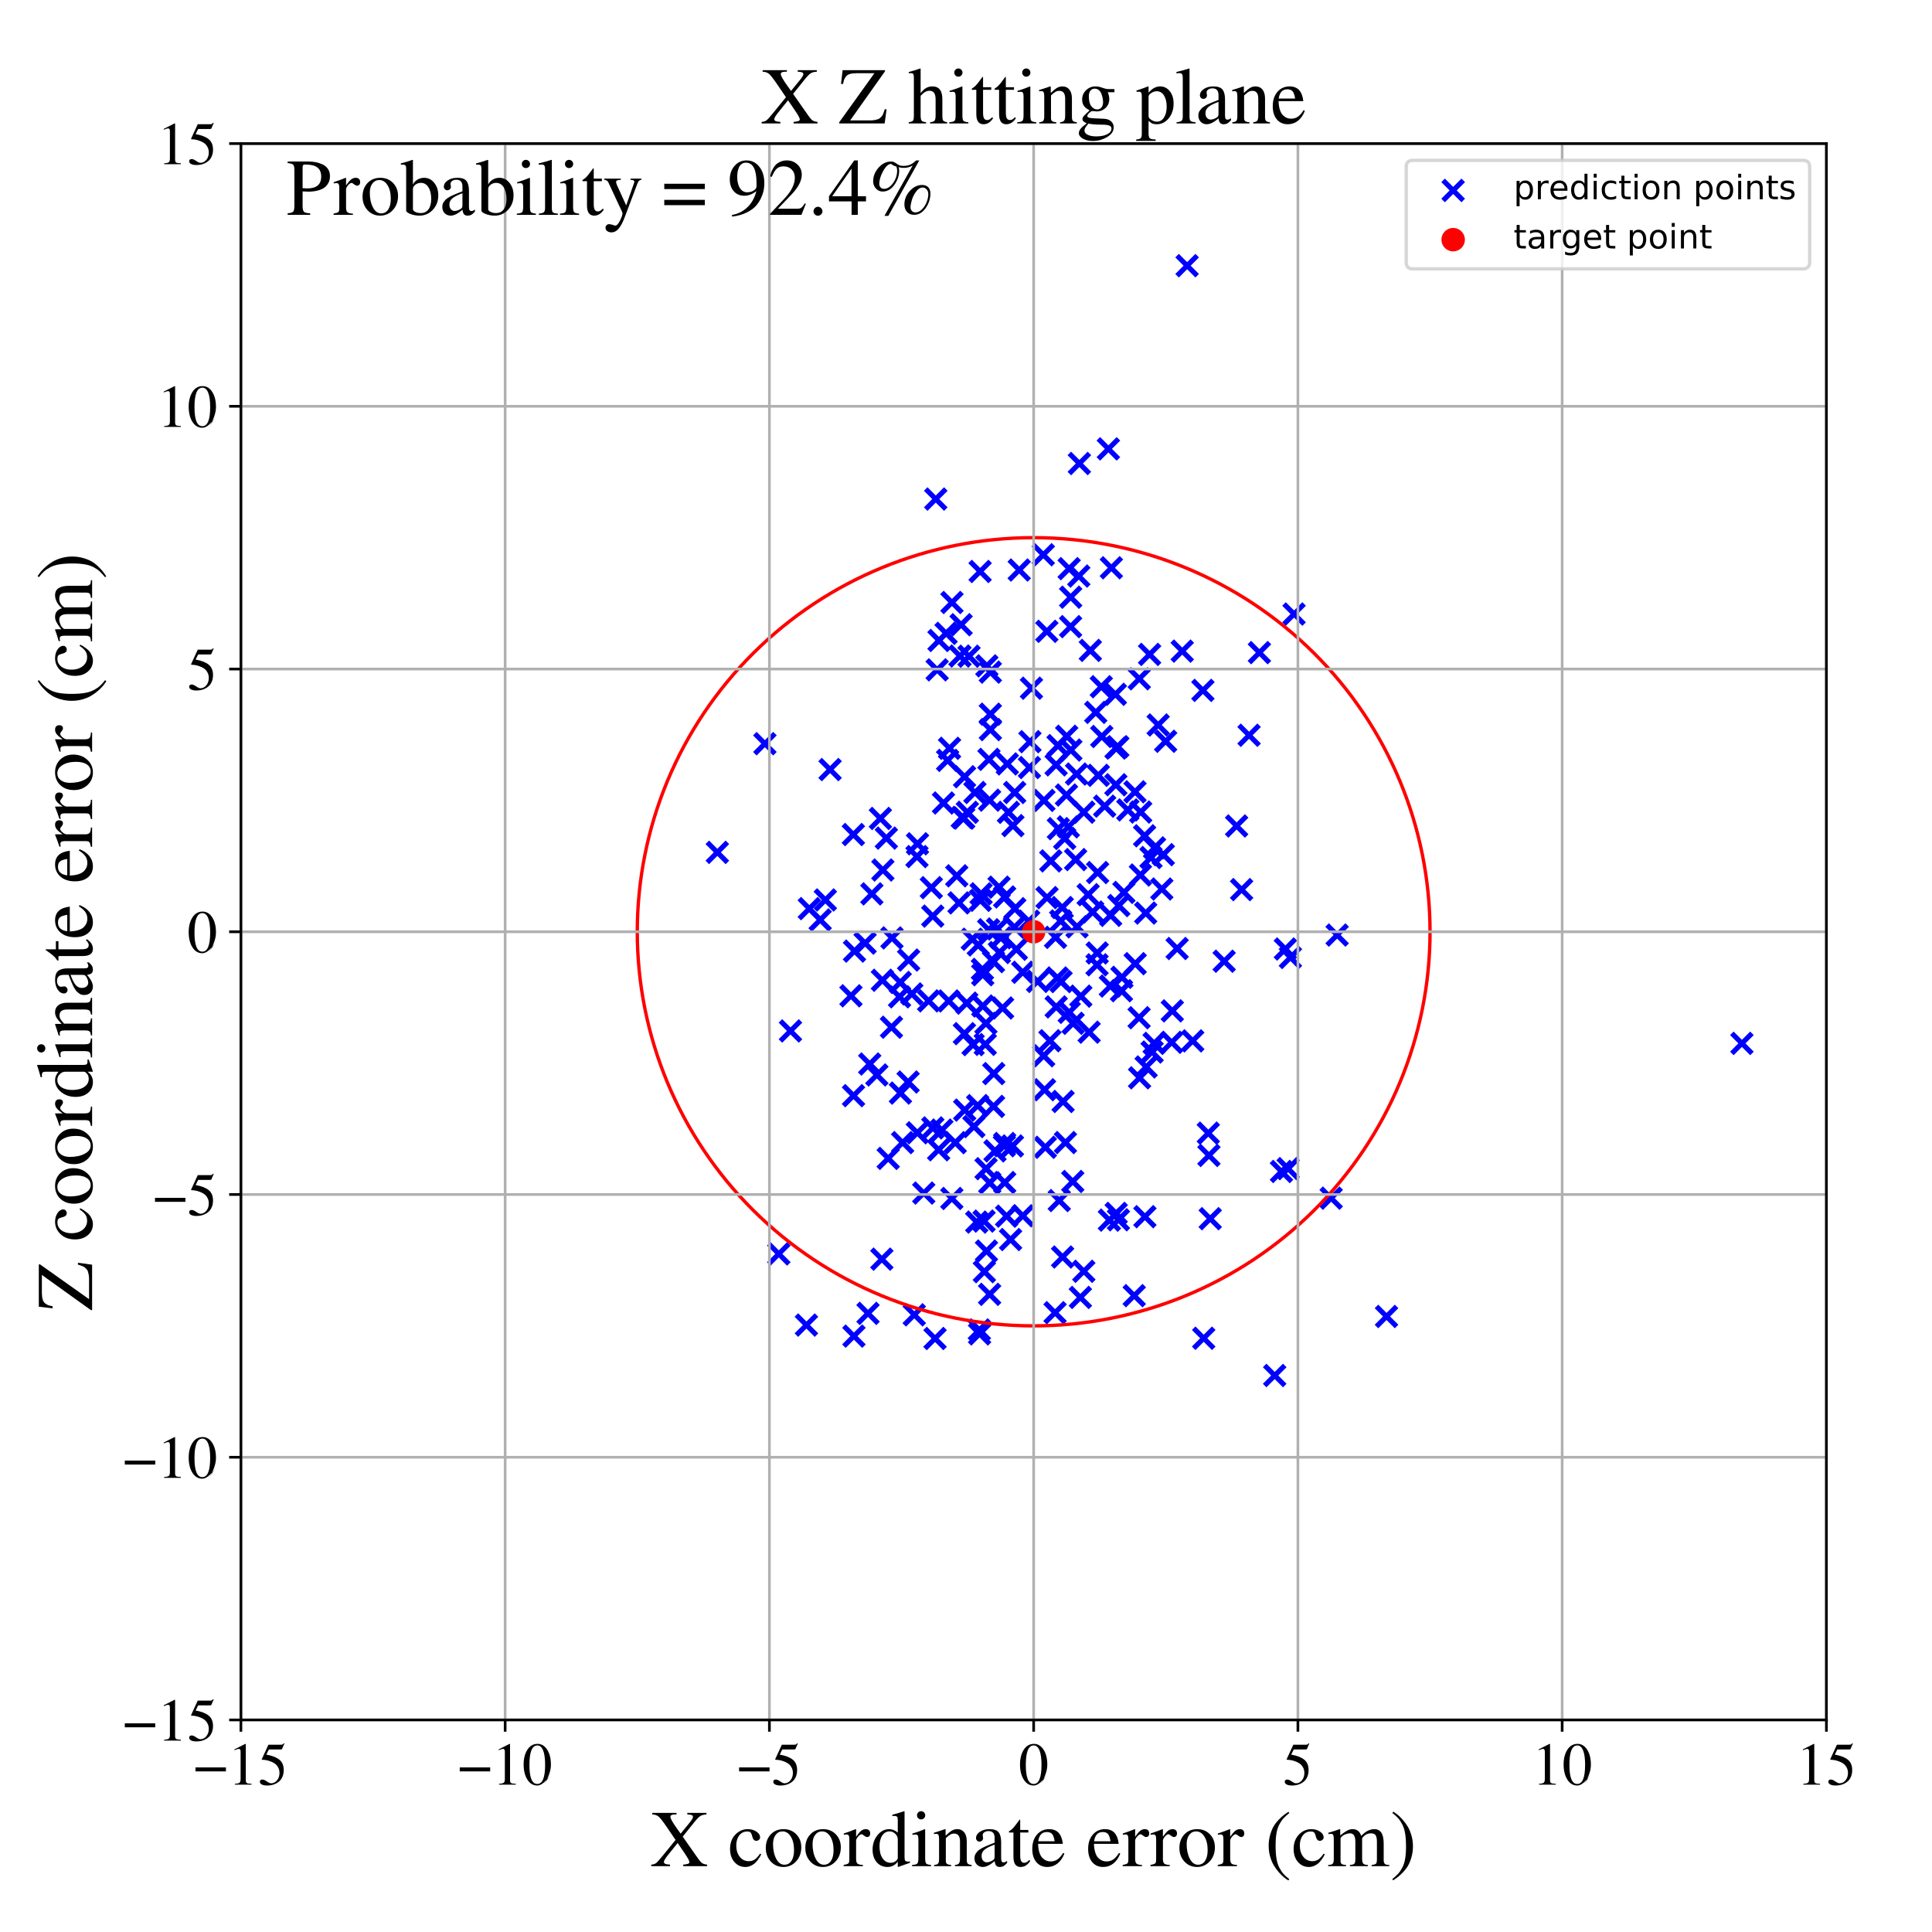 <?xml version="1.0" encoding="utf-8" standalone="no"?>
<!DOCTYPE svg PUBLIC "-//W3C//DTD SVG 1.1//EN"
  "http://www.w3.org/Graphics/SVG/1.1/DTD/svg11.dtd">
<!-- Created with matplotlib (https://matplotlib.org/) -->
<svg height="576pt" version="1.1" viewBox="0 0 576 576" width="576pt" xmlns="http://www.w3.org/2000/svg" xmlns:xlink="http://www.w3.org/1999/xlink">
 <defs>
  <style type="text/css">
*{stroke-linecap:butt;stroke-linejoin:round;}
  </style>
 </defs>
 <g id="figure_1">
  <g id="patch_1">
   <path d="M 0 576 
L 576 576 
L 576 0 
L 0 0 
z
" style="fill:#ffffff;"/>
  </g>
  <g id="axes_1">
   <g id="patch_2">
    <path d="M 71.822 512.784 
L 544.52 512.784 
L 544.52 42.802 
L 71.822 42.802 
z
" style="fill:#ffffff;"/>
   </g>
   <g id="PathCollection_1">
    <defs>
     <path d="M -3 3 
L 3 -3 
M -3 -3 
L 3 3 
" id="mc8c8d8490a" style="stroke:#0000ff;stroke-width:1.5;"/>
    </defs>
    <g clip-path="url(#p2c82c05bb2)">
     <use style="fill:#0000ff;stroke:#0000ff;stroke-width:1.5;" x="327.116" xlink:href="#mc8c8d8490a" y="284.115"/>
     <use style="fill:#0000ff;stroke:#0000ff;stroke-width:1.5;" x="320.97" xlink:href="#mc8c8d8490a" y="230.769"/>
     <use style="fill:#0000ff;stroke:#0000ff;stroke-width:1.5;" x="332.677" xlink:href="#mc8c8d8490a" y="233.964"/>
     <use style="fill:#0000ff;stroke:#0000ff;stroke-width:1.5;" x="282.517" xlink:href="#mc8c8d8490a" y="226.697"/>
     <use style="fill:#0000ff;stroke:#0000ff;stroke-width:1.5;" x="262.913" xlink:href="#mc8c8d8490a" y="375.395"/>
     <use style="fill:#0000ff;stroke:#0000ff;stroke-width:1.5;" x="328.471" xlink:href="#mc8c8d8490a" y="219.578"/>
     <use style="fill:#0000ff;stroke:#0000ff;stroke-width:1.5;" x="291.201" xlink:href="#mc8c8d8490a" y="364.348"/>
     <use style="fill:#0000ff;stroke:#0000ff;stroke-width:1.5;" x="328.339" xlink:href="#mc8c8d8490a" y="204.738"/>
     <use style="fill:#0000ff;stroke:#0000ff;stroke-width:1.5;" x="263.075" xlink:href="#mc8c8d8490a" y="292.253"/>
     <use style="fill:#0000ff;stroke:#0000ff;stroke-width:1.5;" x="318.755" xlink:href="#mc8c8d8490a" y="169.534"/>
     <use style="fill:#0000ff;stroke:#0000ff;stroke-width:1.5;" x="295.269" xlink:href="#mc8c8d8490a" y="217.522"/>
     <use style="fill:#0000ff;stroke:#0000ff;stroke-width:1.5;" x="341.573" xlink:href="#mc8c8d8490a" y="272.214"/>
     <use style="fill:#0000ff;stroke:#0000ff;stroke-width:1.5;" x="335.074" xlink:href="#mc8c8d8490a" y="266.058"/>
     <use style="fill:#0000ff;stroke:#0000ff;stroke-width:1.5;" x="292.268" xlink:href="#mc8c8d8490a" y="268.416"/>
     <use style="fill:#0000ff;stroke:#0000ff;stroke-width:1.5;" x="316.695" xlink:href="#mc8c8d8490a" y="270.567"/>
     <use style="fill:#0000ff;stroke:#0000ff;stroke-width:1.5;" x="270.893" xlink:href="#mc8c8d8490a" y="286.219"/>
     <use style="fill:#0000ff;stroke:#0000ff;stroke-width:1.5;" x="321.626" xlink:href="#mc8c8d8490a" y="171.739"/>
     <use style="fill:#0000ff;stroke:#0000ff;stroke-width:1.5;" x="307.514" xlink:href="#mc8c8d8490a" y="205.178"/>
     <use style="fill:#0000ff;stroke:#0000ff;stroke-width:1.5;" x="311.161" xlink:href="#mc8c8d8490a" y="314.762"/>
     <use style="fill:#0000ff;stroke:#0000ff;stroke-width:1.5;" x="343.487" xlink:href="#mc8c8d8490a" y="313.643"/>
     <use style="fill:#0000ff;stroke:#0000ff;stroke-width:1.5;" x="311.043" xlink:href="#mc8c8d8490a" y="165.396"/>
     <use style="fill:#0000ff;stroke:#0000ff;stroke-width:1.5;" x="285.917" xlink:href="#mc8c8d8490a" y="269.185"/>
     <use style="fill:#0000ff;stroke:#0000ff;stroke-width:1.5;" x="299.544" xlink:href="#mc8c8d8490a" y="352.552"/>
     <use style="fill:#0000ff;stroke:#0000ff;stroke-width:1.5;" x="322.234" xlink:href="#mc8c8d8490a" y="296.988"/>
     <use style="fill:#0000ff;stroke:#0000ff;stroke-width:1.5;" x="273.494" xlink:href="#mc8c8d8490a" y="337.721"/>
     <use style="fill:#0000ff;stroke:#0000ff;stroke-width:1.5;" x="295.254" xlink:href="#mc8c8d8490a" y="212.924"/>
     <use style="fill:#0000ff;stroke:#0000ff;stroke-width:1.5;" x="303.017" xlink:href="#mc8c8d8490a" y="283.013"/>
     <use style="fill:#0000ff;stroke:#0000ff;stroke-width:1.5;" x="241.292" xlink:href="#mc8c8d8490a" y="270.892"/>
     <use style="fill:#0000ff;stroke:#0000ff;stroke-width:1.5;" x="331.335" xlink:href="#mc8c8d8490a" y="169.277"/>
     <use style="fill:#0000ff;stroke:#0000ff;stroke-width:1.5;" x="355.595" xlink:href="#mc8c8d8490a" y="310.322"/>
     <use style="fill:#0000ff;stroke:#0000ff;stroke-width:1.5;" x="316.342" xlink:href="#mc8c8d8490a" y="292.644"/>
     <use style="fill:#0000ff;stroke:#0000ff;stroke-width:1.5;" x="293.386" xlink:href="#mc8c8d8490a" y="364.047"/>
     <use style="fill:#0000ff;stroke:#0000ff;stroke-width:1.5;" x="283.775" xlink:href="#mc8c8d8490a" y="357.307"/>
     <use style="fill:#0000ff;stroke:#0000ff;stroke-width:1.5;" x="285.246" xlink:href="#mc8c8d8490a" y="261.111"/>
     <use style="fill:#0000ff;stroke:#0000ff;stroke-width:1.5;" x="341.25" xlink:href="#mc8c8d8490a" y="249.179"/>
     <use style="fill:#0000ff;stroke:#0000ff;stroke-width:1.5;" x="317.424" xlink:href="#mc8c8d8490a" y="249.968"/>
     <use style="fill:#0000ff;stroke:#0000ff;stroke-width:1.5;" x="315.441" xlink:href="#mc8c8d8490a" y="222.294"/>
     <use style="fill:#0000ff;stroke:#0000ff;stroke-width:1.5;" x="297.403" xlink:href="#mc8c8d8490a" y="276.952"/>
     <use style="fill:#0000ff;stroke:#0000ff;stroke-width:1.5;" x="382.048" xlink:href="#mc8c8d8490a" y="349.259"/>
     <use style="fill:#0000ff;stroke:#0000ff;stroke-width:1.5;" x="340.001" xlink:href="#mc8c8d8490a" y="260.875"/>
     <use style="fill:#0000ff;stroke:#0000ff;stroke-width:1.5;" x="235.67" xlink:href="#mc8c8d8490a" y="307.364"/>
     <use style="fill:#0000ff;stroke:#0000ff;stroke-width:1.5;" x="299.445" xlink:href="#mc8c8d8490a" y="-1"/>
     <use style="fill:#0000ff;stroke:#0000ff;stroke-width:1.5;" x="300.941" xlink:href="#mc8c8d8490a" y="-1"/>
     <use style="fill:#0000ff;stroke:#0000ff;stroke-width:1.5;" x="254.468" xlink:href="#mc8c8d8490a" y="326.656"/>
     <use style="fill:#0000ff;stroke:#0000ff;stroke-width:1.5;" x="360.236" xlink:href="#mc8c8d8490a" y="337.831"/>
     <use style="fill:#0000ff;stroke:#0000ff;stroke-width:1.5;" x="281.289" xlink:href="#mc8c8d8490a" y="239.407"/>
     <use style="fill:#0000ff;stroke:#0000ff;stroke-width:1.5;" x="299.448" xlink:href="#mc8c8d8490a" y="341.584"/>
     <use style="fill:#0000ff;stroke:#0000ff;stroke-width:1.5;" x="246.064" xlink:href="#mc8c8d8490a" y="268.306"/>
     <use style="fill:#0000ff;stroke:#0000ff;stroke-width:1.5;" x="279.403" xlink:href="#mc8c8d8490a" y="199.702"/>
     <use style="fill:#0000ff;stroke:#0000ff;stroke-width:1.5;" x="292.895" xlink:href="#mc8c8d8490a" y="289.009"/>
     <use style="fill:#0000ff;stroke:#0000ff;stroke-width:1.5;" x="261.426" xlink:href="#mc8c8d8490a" y="320.48"/>
     <use style="fill:#0000ff;stroke:#0000ff;stroke-width:1.5;" x="269.105" xlink:href="#mc8c8d8490a" y="340.649"/>
     <use style="fill:#0000ff;stroke:#0000ff;stroke-width:1.5;" x="264.806" xlink:href="#mc8c8d8490a" y="345.354"/>
     <use style="fill:#0000ff;stroke:#0000ff;stroke-width:1.5;" x="280.801" xlink:href="#mc8c8d8490a" y="336.908"/>
     <use style="fill:#0000ff;stroke:#0000ff;stroke-width:1.5;" x="338.155" xlink:href="#mc8c8d8490a" y="386.282"/>
     <use style="fill:#0000ff;stroke:#0000ff;stroke-width:1.5;" x="327.241" xlink:href="#mc8c8d8490a" y="260.134"/>
     <use style="fill:#0000ff;stroke:#0000ff;stroke-width:1.5;" x="312.16" xlink:href="#mc8c8d8490a" y="267.606"/>
     <use style="fill:#0000ff;stroke:#0000ff;stroke-width:1.5;" x="254.76" xlink:href="#mc8c8d8490a" y="283.556"/>
     <use style="fill:#0000ff;stroke:#0000ff;stroke-width:1.5;" x="292.049" xlink:href="#mc8c8d8490a" y="397.682"/>
     <use style="fill:#0000ff;stroke:#0000ff;stroke-width:1.5;" x="358.628" xlink:href="#mc8c8d8490a" y="205.829"/>
     <use style="fill:#0000ff;stroke:#0000ff;stroke-width:1.5;" x="345.287" xlink:href="#mc8c8d8490a" y="216.14"/>
     <use style="fill:#0000ff;stroke:#0000ff;stroke-width:1.5;" x="334.353" xlink:href="#mc8c8d8490a" y="295.37"/>
     <use style="fill:#0000ff;stroke:#0000ff;stroke-width:1.5;" x="332.776" xlink:href="#mc8c8d8490a" y="361.756"/>
     <use style="fill:#0000ff;stroke:#0000ff;stroke-width:1.5;" x="286.54" xlink:href="#mc8c8d8490a" y="186.252"/>
     <use style="fill:#0000ff;stroke:#0000ff;stroke-width:1.5;" x="349.322" xlink:href="#mc8c8d8490a" y="310.754"/>
     <use style="fill:#0000ff;stroke:#0000ff;stroke-width:1.5;" x="336.249" xlink:href="#mc8c8d8490a" y="241.466"/>
     <use style="fill:#0000ff;stroke:#0000ff;stroke-width:1.5;" x="341.339" xlink:href="#mc8c8d8490a" y="362.742"/>
     <use style="fill:#0000ff;stroke:#0000ff;stroke-width:1.5;" x="293.48" xlink:href="#mc8c8d8490a" y="379.128"/>
     <use style="fill:#0000ff;stroke:#0000ff;stroke-width:1.5;" x="265.774" xlink:href="#mc8c8d8490a" y="306.252"/>
     <use style="fill:#0000ff;stroke:#0000ff;stroke-width:1.5;" x="292.208" xlink:href="#mc8c8d8490a" y="170.379"/>
     <use style="fill:#0000ff;stroke:#0000ff;stroke-width:1.5;" x="318.774" xlink:href="#mc8c8d8490a" y="301.812"/>
     <use style="fill:#0000ff;stroke:#0000ff;stroke-width:1.5;" x="263.215" xlink:href="#mc8c8d8490a" y="259.382"/>
     <use style="fill:#0000ff;stroke:#0000ff;stroke-width:1.5;" x="301.985" xlink:href="#mc8c8d8490a" y="246.15"/>
     <use style="fill:#0000ff;stroke:#0000ff;stroke-width:1.5;" x="360.813" xlink:href="#mc8c8d8490a" y="363.335"/>
     <use style="fill:#0000ff;stroke:#0000ff;stroke-width:1.5;" x="396.876" xlink:href="#mc8c8d8490a" y="357.223"/>
     <use style="fill:#0000ff;stroke:#0000ff;stroke-width:1.5;" x="333.552" xlink:href="#mc8c8d8490a" y="269.981"/>
     <use style="fill:#0000ff;stroke:#0000ff;stroke-width:1.5;" x="301.849" xlink:href="#mc8c8d8490a" y="341.647"/>
     <use style="fill:#0000ff;stroke:#0000ff;stroke-width:1.5;" x="247.476" xlink:href="#mc8c8d8490a" y="229.434"/>
     <use style="fill:#0000ff;stroke:#0000ff;stroke-width:1.5;" x="293.94" xlink:href="#mc8c8d8490a" y="305.099"/>
     <use style="fill:#0000ff;stroke:#0000ff;stroke-width:1.5;" x="325.07" xlink:href="#mc8c8d8490a" y="193.907"/>
     <use style="fill:#0000ff;stroke:#0000ff;stroke-width:1.5;" x="296.275" xlink:href="#mc8c8d8490a" y="320.073"/>
     <use style="fill:#0000ff;stroke:#0000ff;stroke-width:1.5;" x="277.658" xlink:href="#mc8c8d8490a" y="264.648"/>
     <use style="fill:#0000ff;stroke:#0000ff;stroke-width:1.5;" x="323.119" xlink:href="#mc8c8d8490a" y="242.147"/>
     <use style="fill:#0000ff;stroke:#0000ff;stroke-width:1.5;" x="353.926" xlink:href="#mc8c8d8490a" y="79.211"/>
     <use style="fill:#0000ff;stroke:#0000ff;stroke-width:1.5;" x="339.75" xlink:href="#mc8c8d8490a" y="321.337"/>
     <use style="fill:#0000ff;stroke:#0000ff;stroke-width:1.5;" x="294.845" xlink:href="#mc8c8d8490a" y="226.393"/>
     <use style="fill:#0000ff;stroke:#0000ff;stroke-width:1.5;" x="290.112" xlink:href="#mc8c8d8490a" y="311.432"/>
     <use style="fill:#0000ff;stroke:#0000ff;stroke-width:1.5;" x="286.198" xlink:href="#mc8c8d8490a" y="195.584"/>
     <use style="fill:#0000ff;stroke:#0000ff;stroke-width:1.5;" x="321.099" xlink:href="#mc8c8d8490a" y="276.319"/>
     <use style="fill:#0000ff;stroke:#0000ff;stroke-width:1.5;" x="295.079" xlink:href="#mc8c8d8490a" y="352.649"/>
     <use style="fill:#0000ff;stroke:#0000ff;stroke-width:1.5;" x="259.296" xlink:href="#mc8c8d8490a" y="317.221"/>
     <use style="fill:#0000ff;stroke:#0000ff;stroke-width:1.5;" x="268.186" xlink:href="#mc8c8d8490a" y="297.185"/>
     <use style="fill:#0000ff;stroke:#0000ff;stroke-width:1.5;" x="293.008" xlink:href="#mc8c8d8490a" y="299.927"/>
     <use style="fill:#0000ff;stroke:#0000ff;stroke-width:1.5;" x="350.949" xlink:href="#mc8c8d8490a" y="282.785"/>
     <use style="fill:#0000ff;stroke:#0000ff;stroke-width:1.5;" x="342.732" xlink:href="#mc8c8d8490a" y="195.107"/>
     <use style="fill:#0000ff;stroke:#0000ff;stroke-width:1.5;" x="279.84" xlink:href="#mc8c8d8490a" y="342.789"/>
     <use style="fill:#0000ff;stroke:#0000ff;stroke-width:1.5;" x="358.873" xlink:href="#mc8c8d8490a" y="398.983"/>
     <use style="fill:#0000ff;stroke:#0000ff;stroke-width:1.5;" x="300.109" xlink:href="#mc8c8d8490a" y="362.574"/>
     <use style="fill:#0000ff;stroke:#0000ff;stroke-width:1.5;" x="282.849" xlink:href="#mc8c8d8490a" y="298.418"/>
     <use style="fill:#0000ff;stroke:#0000ff;stroke-width:1.5;" x="333.26" xlink:href="#mc8c8d8490a" y="222.627"/>
     <use style="fill:#0000ff;stroke:#0000ff;stroke-width:1.5;" x="278.092" xlink:href="#mc8c8d8490a" y="273.124"/>
     <use style="fill:#0000ff;stroke:#0000ff;stroke-width:1.5;" x="312.099" xlink:href="#mc8c8d8490a" y="188.224"/>
     <use style="fill:#0000ff;stroke:#0000ff;stroke-width:1.5;" x="347.522" xlink:href="#mc8c8d8490a" y="221.003"/>
     <use style="fill:#0000ff;stroke:#0000ff;stroke-width:1.5;" x="268.448" xlink:href="#mc8c8d8490a" y="325.885"/>
     <use style="fill:#0000ff;stroke:#0000ff;stroke-width:1.5;" x="314.891" xlink:href="#mc8c8d8490a" y="300.191"/>
     <use style="fill:#0000ff;stroke:#0000ff;stroke-width:1.5;" x="278.11" xlink:href="#mc8c8d8490a" y="336.268"/>
     <use style="fill:#0000ff;stroke:#0000ff;stroke-width:1.5;" x="317.647" xlink:href="#mc8c8d8490a" y="340.639"/>
     <use style="fill:#0000ff;stroke:#0000ff;stroke-width:1.5;" x="300.655" xlink:href="#mc8c8d8490a" y="242.191"/>
     <use style="fill:#0000ff;stroke:#0000ff;stroke-width:1.5;" x="334.488" xlink:href="#mc8c8d8490a" y="291.37"/>
     <use style="fill:#0000ff;stroke:#0000ff;stroke-width:1.5;" x="273.384" xlink:href="#mc8c8d8490a" y="255.379"/>
     <use style="fill:#0000ff;stroke:#0000ff;stroke-width:1.5;" x="314.866" xlink:href="#mc8c8d8490a" y="228.032"/>
     <use style="fill:#0000ff;stroke:#0000ff;stroke-width:1.5;" x="380.037" xlink:href="#mc8c8d8490a" y="410.087"/>
     <use style="fill:#0000ff;stroke:#0000ff;stroke-width:1.5;" x="320.685" xlink:href="#mc8c8d8490a" y="256.27"/>
     <use style="fill:#0000ff;stroke:#0000ff;stroke-width:1.5;" x="316.943" xlink:href="#mc8c8d8490a" y="328.387"/>
     <use style="fill:#0000ff;stroke:#0000ff;stroke-width:1.5;" x="307.063" xlink:href="#mc8c8d8490a" y="221.118"/>
     <use style="fill:#0000ff;stroke:#0000ff;stroke-width:1.5;" x="291.982" xlink:href="#mc8c8d8490a" y="396.5"/>
     <use style="fill:#0000ff;stroke:#0000ff;stroke-width:1.5;" x="311.237" xlink:href="#mc8c8d8490a" y="238.631"/>
     <use style="fill:#0000ff;stroke:#0000ff;stroke-width:1.5;" x="291.665" xlink:href="#mc8c8d8490a" y="281.722"/>
     <use style="fill:#0000ff;stroke:#0000ff;stroke-width:1.5;" x="299.52" xlink:href="#mc8c8d8490a" y="267.417"/>
     <use style="fill:#0000ff;stroke:#0000ff;stroke-width:1.5;" x="276.851" xlink:href="#mc8c8d8490a" y="298.395"/>
     <use style="fill:#0000ff;stroke:#0000ff;stroke-width:1.5;" x="375.473" xlink:href="#mc8c8d8490a" y="194.568"/>
     <use style="fill:#0000ff;stroke:#0000ff;stroke-width:1.5;" x="273.536" xlink:href="#mc8c8d8490a" y="251.561"/>
     <use style="fill:#0000ff;stroke:#0000ff;stroke-width:1.5;" x="383.22" xlink:href="#mc8c8d8490a" y="282.93"/>
     <use style="fill:#0000ff;stroke:#0000ff;stroke-width:1.5;" x="398.647" xlink:href="#mc8c8d8490a" y="278.776"/>
     <use style="fill:#0000ff;stroke:#0000ff;stroke-width:1.5;" x="288.225" xlink:href="#mc8c8d8490a" y="299.067"/>
     <use style="fill:#0000ff;stroke:#0000ff;stroke-width:1.5;" x="257.919" xlink:href="#mc8c8d8490a" y="281.181"/>
     <use style="fill:#0000ff;stroke:#0000ff;stroke-width:1.5;" x="268.391" xlink:href="#mc8c8d8490a" y="292.9"/>
     <use style="fill:#0000ff;stroke:#0000ff;stroke-width:1.5;" x="291.481" xlink:href="#mc8c8d8490a" y="329.625"/>
     <use style="fill:#0000ff;stroke:#0000ff;stroke-width:1.5;" x="279.951" xlink:href="#mc8c8d8490a" y="190.95"/>
     <use style="fill:#0000ff;stroke:#0000ff;stroke-width:1.5;" x="262.473" xlink:href="#mc8c8d8490a" y="244.01"/>
     <use style="fill:#0000ff;stroke:#0000ff;stroke-width:1.5;" x="290.655" xlink:href="#mc8c8d8490a" y="236.273"/>
     <use style="fill:#0000ff;stroke:#0000ff;stroke-width:1.5;" x="287.608" xlink:href="#mc8c8d8490a" y="330.954"/>
     <use style="fill:#0000ff;stroke:#0000ff;stroke-width:1.5;" x="232.194" xlink:href="#mc8c8d8490a" y="373.832"/>
     <use style="fill:#0000ff;stroke:#0000ff;stroke-width:1.5;" x="303.869" xlink:href="#mc8c8d8490a" y="169.941"/>
     <use style="fill:#0000ff;stroke:#0000ff;stroke-width:1.5;" x="254.424" xlink:href="#mc8c8d8490a" y="248.81"/>
     <use style="fill:#0000ff;stroke:#0000ff;stroke-width:1.5;" x="298.403" xlink:href="#mc8c8d8490a" y="279.584"/>
     <use style="fill:#0000ff;stroke:#0000ff;stroke-width:1.5;" x="343.146" xlink:href="#mc8c8d8490a" y="255.665"/>
     <use style="fill:#0000ff;stroke:#0000ff;stroke-width:1.5;" x="331.118" xlink:href="#mc8c8d8490a" y="272.899"/>
     <use style="fill:#0000ff;stroke:#0000ff;stroke-width:1.5;" x="319.932" xlink:href="#mc8c8d8490a" y="305.086"/>
     <use style="fill:#0000ff;stroke:#0000ff;stroke-width:1.5;" x="275.406" xlink:href="#mc8c8d8490a" y="355.695"/>
     <use style="fill:#0000ff;stroke:#0000ff;stroke-width:1.5;" x="332.73" xlink:href="#mc8c8d8490a" y="223.022"/>
     <use style="fill:#0000ff;stroke:#0000ff;stroke-width:1.5;" x="311.418" xlink:href="#mc8c8d8490a" y="324.892"/>
     <use style="fill:#0000ff;stroke:#0000ff;stroke-width:1.5;" x="319.264" xlink:href="#mc8c8d8490a" y="223.62"/>
     <use style="fill:#0000ff;stroke:#0000ff;stroke-width:1.5;" x="338.384" xlink:href="#mc8c8d8490a" y="236.071"/>
     <use style="fill:#0000ff;stroke:#0000ff;stroke-width:1.5;" x="326.683" xlink:href="#mc8c8d8490a" y="212.381"/>
     <use style="fill:#0000ff;stroke:#0000ff;stroke-width:1.5;" x="313.278" xlink:href="#mc8c8d8490a" y="256.663"/>
     <use style="fill:#0000ff;stroke:#0000ff;stroke-width:1.5;" x="338.442" xlink:href="#mc8c8d8490a" y="287.304"/>
     <use style="fill:#0000ff;stroke:#0000ff;stroke-width:1.5;" x="315.219" xlink:href="#mc8c8d8490a" y="291.562"/>
     <use style="fill:#0000ff;stroke:#0000ff;stroke-width:1.5;" x="316.803" xlink:href="#mc8c8d8490a" y="374.759"/>
     <use style="fill:#0000ff;stroke:#0000ff;stroke-width:1.5;" x="282.062" xlink:href="#mc8c8d8490a" y="188.825"/>
     <use style="fill:#0000ff;stroke:#0000ff;stroke-width:1.5;" x="254.586" xlink:href="#mc8c8d8490a" y="398.345"/>
     <use style="fill:#0000ff;stroke:#0000ff;stroke-width:1.5;" x="304.923" xlink:href="#mc8c8d8490a" y="289.869"/>
     <use style="fill:#0000ff;stroke:#0000ff;stroke-width:1.5;" x="333.447" xlink:href="#mc8c8d8490a" y="363.657"/>
     <use style="fill:#0000ff;stroke:#0000ff;stroke-width:1.5;" x="330.448" xlink:href="#mc8c8d8490a" y="133.825"/>
     <use style="fill:#0000ff;stroke:#0000ff;stroke-width:1.5;" x="327.07" xlink:href="#mc8c8d8490a" y="287.645"/>
     <use style="fill:#0000ff;stroke:#0000ff;stroke-width:1.5;" x="283.814" xlink:href="#mc8c8d8490a" y="179.624"/>
     <use style="fill:#0000ff;stroke:#0000ff;stroke-width:1.5;" x="292.99" xlink:href="#mc8c8d8490a" y="290.597"/>
     <use style="fill:#0000ff;stroke:#0000ff;stroke-width:1.5;" x="296.213" xlink:href="#mc8c8d8490a" y="329.859"/>
     <use style="fill:#0000ff;stroke:#0000ff;stroke-width:1.5;" x="341.708" xlink:href="#mc8c8d8490a" y="318.101"/>
     <use style="fill:#0000ff;stroke:#0000ff;stroke-width:1.5;" x="322.097" xlink:href="#mc8c8d8490a" y="386.813"/>
     <use style="fill:#0000ff;stroke:#0000ff;stroke-width:1.5;" x="271.846" xlink:href="#mc8c8d8490a" y="296.322"/>
     <use style="fill:#0000ff;stroke:#0000ff;stroke-width:1.5;" x="311.649" xlink:href="#mc8c8d8490a" y="342.049"/>
     <use style="fill:#0000ff;stroke:#0000ff;stroke-width:1.5;" x="314.553" xlink:href="#mc8c8d8490a" y="391.361"/>
     <use style="fill:#0000ff;stroke:#0000ff;stroke-width:1.5;" x="292.495" xlink:href="#mc8c8d8490a" y="266.475"/>
     <use style="fill:#0000ff;stroke:#0000ff;stroke-width:1.5;" x="297.962" xlink:href="#mc8c8d8490a" y="283.988"/>
     <use style="fill:#0000ff;stroke:#0000ff;stroke-width:1.5;" x="294.22" xlink:href="#mc8c8d8490a" y="198.512"/>
     <use style="fill:#0000ff;stroke:#0000ff;stroke-width:1.5;" x="319.828" xlink:href="#mc8c8d8490a" y="352.244"/>
     <use style="fill:#0000ff;stroke:#0000ff;stroke-width:1.5;" x="287.322" xlink:href="#mc8c8d8490a" y="243.911"/>
     <use style="fill:#0000ff;stroke:#0000ff;stroke-width:1.5;" x="287.567" xlink:href="#mc8c8d8490a" y="231.574"/>
     <use style="fill:#0000ff;stroke:#0000ff;stroke-width:1.5;" x="331.04" xlink:href="#mc8c8d8490a" y="293.982"/>
     <use style="fill:#0000ff;stroke:#0000ff;stroke-width:1.5;" x="290.345" xlink:href="#mc8c8d8490a" y="335.872"/>
     <use style="fill:#0000ff;stroke:#0000ff;stroke-width:1.5;" x="317.948" xlink:href="#mc8c8d8490a" y="237.021"/>
     <use style="fill:#0000ff;stroke:#0000ff;stroke-width:1.5;" x="295.039" xlink:href="#mc8c8d8490a" y="385.89"/>
     <use style="fill:#0000ff;stroke:#0000ff;stroke-width:1.5;" x="283.094" xlink:href="#mc8c8d8490a" y="223.098"/>
     <use style="fill:#0000ff;stroke:#0000ff;stroke-width:1.5;" x="302.437" xlink:href="#mc8c8d8490a" y="276.441"/>
     <use style="fill:#0000ff;stroke:#0000ff;stroke-width:1.5;" x="244.521" xlink:href="#mc8c8d8490a" y="274.255"/>
     <use style="fill:#0000ff;stroke:#0000ff;stroke-width:1.5;" x="316.229" xlink:href="#mc8c8d8490a" y="274.558"/>
     <use style="fill:#0000ff;stroke:#0000ff;stroke-width:1.5;" x="315.547" xlink:href="#mc8c8d8490a" y="247.051"/>
     <use style="fill:#0000ff;stroke:#0000ff;stroke-width:1.5;" x="302.543" xlink:href="#mc8c8d8490a" y="270.907"/>
     <use style="fill:#0000ff;stroke:#0000ff;stroke-width:1.5;" x="270.739" xlink:href="#mc8c8d8490a" y="322.588"/>
     <use style="fill:#0000ff;stroke:#0000ff;stroke-width:1.5;" x="289.876" xlink:href="#mc8c8d8490a" y="280.019"/>
     <use style="fill:#0000ff;stroke:#0000ff;stroke-width:1.5;" x="288.902" xlink:href="#mc8c8d8490a" y="195.643"/>
     <use style="fill:#0000ff;stroke:#0000ff;stroke-width:1.5;" x="384.717" xlink:href="#mc8c8d8490a" y="285.459"/>
     <use style="fill:#0000ff;stroke:#0000ff;stroke-width:1.5;" x="228.042" xlink:href="#mc8c8d8490a" y="221.718"/>
     <use style="fill:#0000ff;stroke:#0000ff;stroke-width:1.5;" x="299.528" xlink:href="#mc8c8d8490a" y="340.914"/>
     <use style="fill:#0000ff;stroke:#0000ff;stroke-width:1.5;" x="339.608" xlink:href="#mc8c8d8490a" y="303.423"/>
     <use style="fill:#0000ff;stroke:#0000ff;stroke-width:1.5;" x="346.824" xlink:href="#mc8c8d8490a" y="254.806"/>
     <use style="fill:#0000ff;stroke:#0000ff;stroke-width:1.5;" x="319.206" xlink:href="#mc8c8d8490a" y="178.048"/>
     <use style="fill:#0000ff;stroke:#0000ff;stroke-width:1.5;" x="301.29" xlink:href="#mc8c8d8490a" y="369.552"/>
     <use style="fill:#0000ff;stroke:#0000ff;stroke-width:1.5;" x="384.039" xlink:href="#mc8c8d8490a" y="348.41"/>
     <use style="fill:#0000ff;stroke:#0000ff;stroke-width:1.5;" x="304.947" xlink:href="#mc8c8d8490a" y="362.468"/>
     <use style="fill:#0000ff;stroke:#0000ff;stroke-width:1.5;" x="296.192" xlink:href="#mc8c8d8490a" y="286.691"/>
     <use style="fill:#0000ff;stroke:#0000ff;stroke-width:1.5;" x="372.395" xlink:href="#mc8c8d8490a" y="219.208"/>
     <use style="fill:#0000ff;stroke:#0000ff;stroke-width:1.5;" x="309.347" xlink:href="#mc8c8d8490a" y="292.593"/>
     <use style="fill:#0000ff;stroke:#0000ff;stroke-width:1.5;" x="295.024" xlink:href="#mc8c8d8490a" y="238.56"/>
     <use style="fill:#0000ff;stroke:#0000ff;stroke-width:1.5;" x="321.801" xlink:href="#mc8c8d8490a" y="138.187"/>
     <use style="fill:#0000ff;stroke:#0000ff;stroke-width:1.5;" x="258.788" xlink:href="#mc8c8d8490a" y="391.564"/>
     <use style="fill:#0000ff;stroke:#0000ff;stroke-width:1.5;" x="306.689" xlink:href="#mc8c8d8490a" y="274.628"/>
     <use style="fill:#0000ff;stroke:#0000ff;stroke-width:1.5;" x="330.753" xlink:href="#mc8c8d8490a" y="363.766"/>
     <use style="fill:#0000ff;stroke:#0000ff;stroke-width:1.5;" x="313.029" xlink:href="#mc8c8d8490a" y="310.273"/>
     <use style="fill:#0000ff;stroke:#0000ff;stroke-width:1.5;" x="324.423" xlink:href="#mc8c8d8490a" y="266.734"/>
     <use style="fill:#0000ff;stroke:#0000ff;stroke-width:1.5;" x="318.017" xlink:href="#mc8c8d8490a" y="219.509"/>
     <use style="fill:#0000ff;stroke:#0000ff;stroke-width:1.5;" x="298.909" xlink:href="#mc8c8d8490a" y="300.512"/>
     <use style="fill:#0000ff;stroke:#0000ff;stroke-width:1.5;" x="360.426" xlink:href="#mc8c8d8490a" y="344.477"/>
     <use style="fill:#0000ff;stroke:#0000ff;stroke-width:1.5;" x="323.125" xlink:href="#mc8c8d8490a" y="379.019"/>
     <use style="fill:#0000ff;stroke:#0000ff;stroke-width:1.5;" x="253.704" xlink:href="#mc8c8d8490a" y="296.887"/>
     <use style="fill:#0000ff;stroke:#0000ff;stroke-width:1.5;" x="349.51" xlink:href="#mc8c8d8490a" y="301.379"/>
     <use style="fill:#0000ff;stroke:#0000ff;stroke-width:1.5;" x="287.525" xlink:href="#mc8c8d8490a" y="308.171"/>
     <use style="fill:#0000ff;stroke:#0000ff;stroke-width:1.5;" x="385.806" xlink:href="#mc8c8d8490a" y="183.066"/>
     <use style="fill:#0000ff;stroke:#0000ff;stroke-width:1.5;" x="293.982" xlink:href="#mc8c8d8490a" y="348.425"/>
     <use style="fill:#0000ff;stroke:#0000ff;stroke-width:1.5;" x="327.447" xlink:href="#mc8c8d8490a" y="231.162"/>
     <use style="fill:#0000ff;stroke:#0000ff;stroke-width:1.5;" x="293.749" xlink:href="#mc8c8d8490a" y="311.358"/>
     <use style="fill:#0000ff;stroke:#0000ff;stroke-width:1.5;" x="288.401" xlink:href="#mc8c8d8490a" y="242.177"/>
     <use style="fill:#0000ff;stroke:#0000ff;stroke-width:1.5;" x="325.764" xlink:href="#mc8c8d8490a" y="271.909"/>
     <use style="fill:#0000ff;stroke:#0000ff;stroke-width:1.5;" x="324.71" xlink:href="#mc8c8d8490a" y="307.726"/>
     <use style="fill:#0000ff;stroke:#0000ff;stroke-width:1.5;" x="340.082" xlink:href="#mc8c8d8490a" y="242.103"/>
     <use style="fill:#0000ff;stroke:#0000ff;stroke-width:1.5;" x="314.693" xlink:href="#mc8c8d8490a" y="279.463"/>
     <use style="fill:#0000ff;stroke:#0000ff;stroke-width:1.5;" x="300.316" xlink:href="#mc8c8d8490a" y="227.753"/>
     <use style="fill:#0000ff;stroke:#0000ff;stroke-width:1.5;" x="213.867" xlink:href="#mc8c8d8490a" y="254.122"/>
     <use style="fill:#0000ff;stroke:#0000ff;stroke-width:1.5;" x="344.211" xlink:href="#mc8c8d8490a" y="252.777"/>
     <use style="fill:#0000ff;stroke:#0000ff;stroke-width:1.5;" x="278.773" xlink:href="#mc8c8d8490a" y="399.051"/>
     <use style="fill:#0000ff;stroke:#0000ff;stroke-width:1.5;" x="368.681" xlink:href="#mc8c8d8490a" y="246.251"/>
     <use style="fill:#0000ff;stroke:#0000ff;stroke-width:1.5;" x="302.514" xlink:href="#mc8c8d8490a" y="236.27"/>
     <use style="fill:#0000ff;stroke:#0000ff;stroke-width:1.5;" x="370.171" xlink:href="#mc8c8d8490a" y="265.219"/>
     <use style="fill:#0000ff;stroke:#0000ff;stroke-width:1.5;" x="339.663" xlink:href="#mc8c8d8490a" y="202.371"/>
     <use style="fill:#0000ff;stroke:#0000ff;stroke-width:1.5;" x="306.912" xlink:href="#mc8c8d8490a" y="228.831"/>
     <use style="fill:#0000ff;stroke:#0000ff;stroke-width:1.5;" x="332.531" xlink:href="#mc8c8d8490a" y="206.999"/>
     <use style="fill:#0000ff;stroke:#0000ff;stroke-width:1.5;" x="272.577" xlink:href="#mc8c8d8490a" y="392"/>
     <use style="fill:#0000ff;stroke:#0000ff;stroke-width:1.5;" x="294.757" xlink:href="#mc8c8d8490a" y="277.199"/>
     <use style="fill:#0000ff;stroke:#0000ff;stroke-width:1.5;" x="346.379" xlink:href="#mc8c8d8490a" y="265.044"/>
     <use style="fill:#0000ff;stroke:#0000ff;stroke-width:1.5;" x="295.254" xlink:href="#mc8c8d8490a" y="200.383"/>
     <use style="fill:#0000ff;stroke:#0000ff;stroke-width:1.5;" x="413.373" xlink:href="#mc8c8d8490a" y="392.488"/>
     <use style="fill:#0000ff;stroke:#0000ff;stroke-width:1.5;" x="240.425" xlink:href="#mc8c8d8490a" y="395.053"/>
     <use style="fill:#0000ff;stroke:#0000ff;stroke-width:1.5;" x="364.972" xlink:href="#mc8c8d8490a" y="286.575"/>
     <use style="fill:#0000ff;stroke:#0000ff;stroke-width:1.5;" x="315.805" xlink:href="#mc8c8d8490a" y="357.927"/>
     <use style="fill:#0000ff;stroke:#0000ff;stroke-width:1.5;" x="278.986" xlink:href="#mc8c8d8490a" y="148.787"/>
     <use style="fill:#0000ff;stroke:#0000ff;stroke-width:1.5;" x="296.647" xlink:href="#mc8c8d8490a" y="343.119"/>
     <use style="fill:#0000ff;stroke:#0000ff;stroke-width:1.5;" x="264.251" xlink:href="#mc8c8d8490a" y="249.869"/>
     <use style="fill:#0000ff;stroke:#0000ff;stroke-width:1.5;" x="265.925" xlink:href="#mc8c8d8490a" y="279.625"/>
     <use style="fill:#0000ff;stroke:#0000ff;stroke-width:1.5;" x="294.104" xlink:href="#mc8c8d8490a" y="372.982"/>
     <use style="fill:#0000ff;stroke:#0000ff;stroke-width:1.5;" x="286.887" xlink:href="#mc8c8d8490a" y="243.687"/>
     <use style="fill:#0000ff;stroke:#0000ff;stroke-width:1.5;" x="329.339" xlink:href="#mc8c8d8490a" y="240.344"/>
     <use style="fill:#0000ff;stroke:#0000ff;stroke-width:1.5;" x="344.087" xlink:href="#mc8c8d8490a" y="311.06"/>
     <use style="fill:#0000ff;stroke:#0000ff;stroke-width:1.5;" x="519.326" xlink:href="#mc8c8d8490a" y="311.07"/>
     <use style="fill:#0000ff;stroke:#0000ff;stroke-width:1.5;" x="259.934" xlink:href="#mc8c8d8490a" y="266.497"/>
     <use style="fill:#0000ff;stroke:#0000ff;stroke-width:1.5;" x="319.184" xlink:href="#mc8c8d8490a" y="186.821"/>
     <use style="fill:#0000ff;stroke:#0000ff;stroke-width:1.5;" x="297.857" xlink:href="#mc8c8d8490a" y="264.495"/>
     <use style="fill:#0000ff;stroke:#0000ff;stroke-width:1.5;" x="284.793" xlink:href="#mc8c8d8490a" y="340.67"/>
     <use style="fill:#0000ff;stroke:#0000ff;stroke-width:1.5;" x="352.469" xlink:href="#mc8c8d8490a" y="194.125"/>
     <use style="fill:#0000ff;stroke:#0000ff;stroke-width:1.5;" x="318.508" xlink:href="#mc8c8d8490a" y="246.514"/>
    </g>
   </g>
   <g id="PathCollection_2">
    <defs>
     <path d="M 0 3 
C 0.796 3 1.559 2.684 2.121 2.121 
C 2.684 1.559 3 0.796 3 0 
C 3 -0.796 2.684 -1.559 2.121 -2.121 
C 1.559 -2.684 0.796 -3 0 -3 
C -0.796 -3 -1.559 -2.684 -2.121 -2.121 
C -2.684 -1.559 -3 -0.796 -3 0 
C -3 0.796 -2.684 1.559 -2.121 2.121 
C -1.559 2.684 -0.796 3 0 3 
z
" id="m6834b29bb9" style="stroke:#ff0000;"/>
    </defs>
    <g clip-path="url(#p2c82c05bb2)">
     <use style="fill:#ff0000;stroke:#ff0000;" x="308.171" xlink:href="#m6834b29bb9" y="277.793"/>
    </g>
   </g>
   <g id="patch_3">
    <path clip-path="url(#p2c82c05bb2)" d="M 308.171 395.288 
C 339.511 395.288 369.572 382.908 391.733 360.875 
C 413.894 338.841 426.346 308.953 426.346 277.793 
C 426.346 246.633 413.894 216.745 391.733 194.711 
C 369.572 172.677 339.511 160.297 308.171 160.297 
C 276.831 160.297 246.77 172.677 224.609 194.711 
C 202.448 216.745 189.997 246.633 189.997 277.793 
C 189.997 308.953 202.448 338.841 224.609 360.875 
C 246.77 382.908 276.831 395.288 308.171 395.288 
z
" style="fill:none;stroke:#ff0000;stroke-linejoin:miter;"/>
   </g>
   <g id="matplotlib.axis_1">
    <g id="xtick_1">
     <g id="line2d_1">
      <path clip-path="url(#p2c82c05bb2)" d="M 71.822 512.784 
L 71.822 42.802 
" style="fill:none;stroke:#b0b0b0;stroke-linecap:square;stroke-width:0.8;"/>
     </g>
     <g id="line2d_2">
      <defs>
       <path d="M 0 0 
L 0 3.5 
" id="m7a38820ce2" style="stroke:#000000;stroke-width:0.8;"/>
      </defs>
      <g>
       <use style="stroke:#000000;stroke-width:0.8;" x="71.822" xlink:href="#m7a38820ce2" y="512.784"/>
      </g>
     </g>
     <g id="text_1">
      <!-- −15 -->
      <defs>
       <path d="M 3 22 
L 3 28.594 
L 53.406 28.594 
L 53.406 22 
z
" id="FreeSerif-8722"/>
       <path d="M 18.297 59.297 
Q 16.5 59.297 11.094 57.094 
L 11.094 58.5 
L 29.094 67.594 
L 29.906 67.406 
L 29.906 7.406 
Q 29.906 3.797 31.703 2.688 
Q 33.5 1.594 39.406 1.5 
L 39.406 0 
L 11.797 0 
L 11.797 1.5 
Q 17.406 1.703 19.344 3.141 
Q 21.297 4.594 21.297 9.297 
L 21.297 54.594 
Q 21.297 59.297 18.297 59.297 
z
" id="FreeSerif-49"/>
       <path d="M 35.703 19.406 
Q 35.703 24.703 33.344 28.797 
Q 31 32.906 27.641 35.156 
Q 24.297 37.406 20.141 38.844 
Q 16 40.297 12.953 40.75 
Q 9.906 41.203 7.594 41.203 
Q 6.406 41.203 6.406 42 
Q 6.406 42.297 6.5 42.5 
L 17.406 66.203 
L 38.297 66.203 
Q 39.906 66.203 40.844 66.703 
Q 41.797 67.203 42.906 68.797 
L 43.797 68.094 
L 40 59.203 
Q 39.594 58.297 37.703 58.297 
L 18.094 58.297 
L 13.906 49.797 
Q 28.5 47.203 35.594 41.344 
Q 42.703 35.5 42.703 24.203 
Q 42.703 18.297 40.844 13.688 
Q 39 9.094 36.141 6.297 
Q 33.297 3.5 29.547 1.703 
Q 25.797 -0.094 22.344 -0.75 
Q 18.906 -1.406 15.406 -1.406 
Q 9.797 -1.406 6.5 0.25 
Q 3.203 1.906 3.203 4.797 
Q 3.203 8.5 7.5 8.5 
Q 10.297 8.5 14.75 5.391 
Q 19.203 2.297 21.797 2.297 
Q 27.703 2.297 31.703 7.25 
Q 35.703 12.203 35.703 19.406 
z
" id="FreeSerif-53"/>
      </defs>
      <g transform="translate(57.746 532.077)scale(0.18 -0.18)">
       <use xlink:href="#FreeSerif-8722"/>
       <use x="56.4" xlink:href="#FreeSerif-49"/>
       <use x="106.4" xlink:href="#FreeSerif-53"/>
      </g>
     </g>
    </g>
    <g id="xtick_2">
     <g id="line2d_3">
      <path clip-path="url(#p2c82c05bb2)" d="M 150.605 512.784 
L 150.605 42.802 
" style="fill:none;stroke:#b0b0b0;stroke-linecap:square;stroke-width:0.8;"/>
     </g>
     <g id="line2d_4">
      <g>
       <use style="stroke:#000000;stroke-width:0.8;" x="150.605" xlink:href="#m7a38820ce2" y="512.784"/>
      </g>
     </g>
     <g id="text_2">
      <!-- −10 -->
      <defs>
       <path d="M 47.594 17.797 
Q 35.203 -1.406 25 -1.406 
Q 14.797 -1.406 8.594 8.391 
Q 2.406 18.203 2.406 33.594 
Q 2.406 48.094 8.594 57.844 
Q 14.797 67.594 25.406 67.594 
Q 35.203 67.594 41.391 58 
Q 47.594 48.406 47.594 33 
Q 47.594 17.797 35.203 -1.406 
z
M 25.094 65 
Q 12 65 12 32.703 
Q 12 1.203 25 1.203 
Q 38 1.203 38 32.797 
Q 38 48.5 34.703 56.75 
Q 31.406 65 25.094 65 
z
" id="FreeSerif-48"/>
      </defs>
      <g transform="translate(136.529 532.077)scale(0.18 -0.18)">
       <use xlink:href="#FreeSerif-8722"/>
       <use x="56.4" xlink:href="#FreeSerif-49"/>
       <use x="106.4" xlink:href="#FreeSerif-48"/>
      </g>
     </g>
    </g>
    <g id="xtick_3">
     <g id="line2d_5">
      <path clip-path="url(#p2c82c05bb2)" d="M 229.388 512.784 
L 229.388 42.802 
" style="fill:none;stroke:#b0b0b0;stroke-linecap:square;stroke-width:0.8;"/>
     </g>
     <g id="line2d_6">
      <g>
       <use style="stroke:#000000;stroke-width:0.8;" x="229.388" xlink:href="#m7a38820ce2" y="512.784"/>
      </g>
     </g>
     <g id="text_3">
      <!-- −5 -->
      <g transform="translate(219.812 532.077)scale(0.18 -0.18)">
       <use xlink:href="#FreeSerif-8722"/>
       <use x="56.4" xlink:href="#FreeSerif-53"/>
      </g>
     </g>
    </g>
    <g id="xtick_4">
     <g id="line2d_7">
      <path clip-path="url(#p2c82c05bb2)" d="M 308.171 512.784 
L 308.171 42.802 
" style="fill:none;stroke:#b0b0b0;stroke-linecap:square;stroke-width:0.8;"/>
     </g>
     <g id="line2d_8">
      <g>
       <use style="stroke:#000000;stroke-width:0.8;" x="308.171" xlink:href="#m7a38820ce2" y="512.784"/>
      </g>
     </g>
     <g id="text_4">
      <!-- 0 -->
      <g transform="translate(303.671 532.077)scale(0.18 -0.18)">
       <use xlink:href="#FreeSerif-48"/>
      </g>
     </g>
    </g>
    <g id="xtick_5">
     <g id="line2d_9">
      <path clip-path="url(#p2c82c05bb2)" d="M 386.954 512.784 
L 386.954 42.802 
" style="fill:none;stroke:#b0b0b0;stroke-linecap:square;stroke-width:0.8;"/>
     </g>
     <g id="line2d_10">
      <g>
       <use style="stroke:#000000;stroke-width:0.8;" x="386.954" xlink:href="#m7a38820ce2" y="512.784"/>
      </g>
     </g>
     <g id="text_5">
      <!-- 5 -->
      <g transform="translate(382.454 532.077)scale(0.18 -0.18)">
       <use xlink:href="#FreeSerif-53"/>
      </g>
     </g>
    </g>
    <g id="xtick_6">
     <g id="line2d_11">
      <path clip-path="url(#p2c82c05bb2)" d="M 465.737 512.784 
L 465.737 42.802 
" style="fill:none;stroke:#b0b0b0;stroke-linecap:square;stroke-width:0.8;"/>
     </g>
     <g id="line2d_12">
      <g>
       <use style="stroke:#000000;stroke-width:0.8;" x="465.737" xlink:href="#m7a38820ce2" y="512.784"/>
      </g>
     </g>
     <g id="text_6">
      <!-- 10 -->
      <g transform="translate(456.737 532.077)scale(0.18 -0.18)">
       <use xlink:href="#FreeSerif-49"/>
       <use x="50" xlink:href="#FreeSerif-48"/>
      </g>
     </g>
    </g>
    <g id="xtick_7">
     <g id="line2d_13">
      <path clip-path="url(#p2c82c05bb2)" d="M 544.52 512.784 
L 544.52 42.802 
" style="fill:none;stroke:#b0b0b0;stroke-linecap:square;stroke-width:0.8;"/>
     </g>
     <g id="line2d_14">
      <g>
       <use style="stroke:#000000;stroke-width:0.8;" x="544.52" xlink:href="#m7a38820ce2" y="512.784"/>
      </g>
     </g>
     <g id="text_7">
      <!-- 15 -->
      <g transform="translate(535.52 532.077)scale(0.18 -0.18)">
       <use xlink:href="#FreeSerif-49"/>
       <use x="50" xlink:href="#FreeSerif-53"/>
      </g>
     </g>
    </g>
    <g id="text_8">
     <!-- X coordinate error (cm) -->
     <defs>
      <path d="M 69.594 66.203 
L 69.594 64.297 
Q 64.703 64 62.047 62.344 
Q 59.406 60.703 54.703 54.906 
L 40.094 36.703 
L 59.297 9.297 
Q 62.297 5 64.297 3.703 
Q 66.297 2.406 70.406 1.906 
L 70.406 0 
L 40.703 0 
L 40.703 1.906 
Q 44.797 2.297 46.594 2.938 
Q 48.406 3.594 48.406 5 
Q 48.406 7.203 43.297 14.797 
L 33.797 28.797 
L 21.906 14 
Q 16.703 7.5 16.703 5.406 
Q 16.703 3.703 18.297 2.953 
Q 19.906 2.203 24.297 1.906 
L 24.297 0 
L 1 0 
L 1 1.906 
Q 4.906 2.203 7 3.797 
Q 9.094 5.406 15.5 13.297 
L 31.203 32.594 
L 20.297 48.594 
Q 13.297 58.906 10.25 61.5 
Q 7.203 64.094 2.203 64.297 
L 2.203 66.203 
L 32.406 66.203 
L 32.406 64.297 
L 29.594 64.203 
Q 24.797 64.094 24.797 61.297 
Q 24.797 58.094 33.297 46.297 
L 37.5 40.406 
L 48.797 54.203 
Q 52.797 59.203 52.797 61.094 
Q 52.797 62.797 51.344 63.438 
Q 49.906 64.094 45.797 64.297 
L 45.797 66.203 
z
" id="FreeSerif-88"/>
      <path id="FreeSerif-32"/>
      <path d="M 2.5 21.297 
Q 2.5 32.406 9.047 39.203 
Q 15.594 46 24.406 46 
Q 30.703 46 35.25 42.953 
Q 39.797 39.906 39.797 35.703 
Q 39.797 34 38.391 32.75 
Q 37 31.5 35 31.5 
Q 31.594 31.5 30.297 36.094 
L 29.703 38.297 
Q 28.906 41.094 27.703 42.094 
Q 26.5 43.094 23.797 43.094 
Q 17.703 43.094 13.953 38.25 
Q 10.203 33.406 10.203 25.703 
Q 10.203 17.094 14.547 11.641 
Q 18.906 6.203 25.703 6.203 
Q 30 6.203 33.094 8.25 
Q 36.203 10.297 39.797 15.594 
L 41.203 14.703 
Q 40.203 12.703 39.453 11.391 
Q 38.703 10.094 36.75 7.5 
Q 34.797 4.906 32.891 3.297 
Q 31 1.703 27.891 0.344 
Q 24.797 -1 21.5 -1 
Q 13.203 -1 7.844 5.25 
Q 2.5 11.5 2.5 21.297 
z
" id="FreeSerif-99"/>
      <path d="M 24.594 46 
Q 34.203 46 40.391 39.594 
Q 46.594 33.203 46.594 23.406 
Q 46.594 13 40.188 6 
Q 33.797 -1 24.391 -1 
Q 15 -1 8.75 5.75 
Q 2.5 12.5 2.5 22.594 
Q 2.5 32.906 8.641 39.453 
Q 14.797 46 24.594 46 
z
M 11.5 27.5 
Q 11.5 16.797 15.391 9.297 
Q 19.297 1.797 25.594 1.797 
Q 31.203 1.797 34.391 6.594 
Q 37.594 11.406 37.594 19.906 
Q 37.594 30.203 33.594 36.703 
Q 29.594 43.203 23.297 43.203 
Q 18 43.203 14.75 38.891 
Q 11.5 34.594 11.5 27.5 
z
" id="FreeSerif-111"/>
      <path d="M 30.094 36.203 
Q 28.594 36.203 26.391 37.953 
Q 24.203 39.703 23.5 39.703 
Q 21.5 39.703 19 36.797 
Q 16.5 33.906 16.5 31.5 
L 16.5 9 
Q 16.5 4.703 18.203 3.203 
Q 19.906 1.703 25 1.5 
L 25 0 
L 1 0 
L 1 1.5 
Q 5.797 2.406 6.938 3.5 
Q 8.094 4.594 8.094 8.406 
L 8.094 33.406 
Q 8.094 36.703 7.344 38.047 
Q 6.594 39.406 4.703 39.406 
Q 3.094 39.406 1.203 39 
L 1.203 40.594 
Q 9.203 43.203 16 46 
L 16.5 45.797 
L 16.5 36.594 
Q 20.203 41.906 22.797 43.953 
Q 25.406 46 28.5 46 
Q 31.094 46 32.547 44.594 
Q 34 43.203 34 40.703 
Q 34 38.594 32.953 37.391 
Q 31.906 36.203 30.094 36.203 
z
" id="FreeSerif-114"/>
      <path d="M 34.203 -1 
L 33.797 -0.703 
L 33.797 5.703 
Q 29 -1 21 -1 
Q 12.703 -1 7.594 4.953 
Q 2.5 10.906 2.5 20.5 
Q 2.5 31.094 8.594 38.547 
Q 14.703 46 23.297 46 
Q 28.703 46 33.797 41.703 
L 33.797 57.297 
Q 33.797 60.406 32.891 61.406 
Q 32 62.406 29.203 62.406 
Q 27.797 62.406 27 62.297 
L 27 63.906 
Q 36.094 66.297 41.703 68.297 
L 42.203 68.094 
L 42.203 11.406 
Q 42.203 7.906 43.047 6.797 
Q 43.906 5.703 46.594 5.703 
Q 47.094 5.703 48.906 5.797 
L 48.906 4.203 
z
M 24.906 4.203 
Q 28.703 4.203 31.25 6.344 
Q 33.797 8.5 33.797 10.203 
L 33.797 33.203 
Q 33.797 37.203 30.688 40.203 
Q 27.594 43.203 23.594 43.203 
Q 17.906 43.203 14.5 38.094 
Q 11.094 33 11.094 24.5 
Q 11.094 15.297 14.891 9.75 
Q 18.703 4.203 24.906 4.203 
z
" id="FreeSerif-100"/>
      <path d="M 6.203 39.297 
Q 4 39.297 2 39 
L 2 40.5 
Q 9 42.5 17.5 46 
L 17.906 45.703 
L 17.906 10.203 
Q 17.906 4.797 19.156 3.344 
Q 20.406 1.906 25.297 1.5 
L 25.297 0 
L 1.594 0 
L 1.594 1.5 
Q 6.797 1.797 8.141 3.297 
Q 9.5 4.797 9.5 10.203 
L 9.5 33.406 
Q 9.5 36.703 8.75 38 
Q 8 39.297 6.203 39.297 
z
M 12.797 68.297 
Q 15 68.297 16.5 66.797 
Q 18 65.297 18 63.203 
Q 18 61 16.5 59.547 
Q 15 58.094 12.797 58.094 
Q 10.703 58.094 9.25 59.594 
Q 7.797 61.094 7.797 63.188 
Q 7.797 65.297 9.297 66.797 
Q 10.797 68.297 12.797 68.297 
z
" id="FreeSerif-105"/>
      <path d="M 1 39.797 
L 1 41.5 
Q 8.406 43.703 14.797 46 
L 15.5 45.797 
L 15.5 37.906 
Q 20.594 42.703 23.547 44.344 
Q 26.5 46 30 46 
Q 35.5 46 38.641 42.047 
Q 41.797 38.094 41.797 31 
L 41.797 8.094 
Q 41.797 4.406 43 3.156 
Q 44.203 1.906 47.906 1.5 
L 47.906 0 
L 27.094 0 
L 27.094 1.5 
Q 30.906 1.797 32.156 3.5 
Q 33.406 5.203 33.406 9.906 
L 33.406 30.797 
Q 33.406 40.5 26.094 40.5 
Q 23.594 40.5 21.5 39.344 
Q 19.406 38.203 15.797 34.797 
L 15.797 6.703 
Q 15.797 4 17.188 2.891 
Q 18.594 1.797 22.406 1.5 
L 22.406 0 
L 1.203 0 
L 1.203 1.5 
Q 5 1.797 6.203 3.25 
Q 7.406 4.703 7.406 9 
L 7.406 33.797 
Q 7.406 37.5 6.594 38.844 
Q 5.797 40.203 3.703 40.203 
Q 1.797 40.203 1 39.797 
z
" id="FreeSerif-110"/>
      <path d="M 2.5 9.703 
Q 2.5 11.5 2.891 13.047 
Q 3.297 14.594 4.297 15.938 
Q 5.297 17.297 6.188 18.391 
Q 7.094 19.5 8.891 20.641 
Q 10.703 21.797 11.891 22.547 
Q 13.094 23.297 15.547 24.344 
Q 18 25.406 19.297 25.953 
Q 20.594 26.5 23.391 27.594 
Q 26.203 28.703 27.5 29.203 
L 27.5 35.297 
Q 27.5 43.594 19.906 43.594 
Q 16.906 43.594 14.797 42.141 
Q 12.703 40.703 12.703 38.703 
Q 12.703 37.906 12.953 36.5 
Q 13.203 35.094 13.203 34.703 
Q 13.203 33 11.844 31.75 
Q 10.5 30.5 8.703 30.5 
Q 7 30.5 5.703 31.797 
Q 4.406 33.094 4.406 34.797 
Q 4.406 39.5 9.25 42.75 
Q 14.094 46 21.203 46 
Q 29.406 46 32.5 42.047 
Q 35.594 38.094 35.594 30 
L 35.594 10.5 
Q 35.594 7.203 36.25 5.953 
Q 36.906 4.703 38.594 4.703 
Q 40.703 4.703 43 6.594 
L 43 4 
Q 40.406 1.094 38.453 0.047 
Q 36.5 -1 34 -1 
Q 30.906 -1 29.453 0.703 
Q 28 2.406 27.594 6.297 
Q 19 -1 13 -1 
Q 8.406 -1 5.453 2 
Q 2.5 5 2.5 9.703 
z
M 27.5 12.297 
L 27.5 26.797 
Q 18.5 23.5 14.891 20.391 
Q 11.297 17.297 11.297 12.906 
Q 11.297 8.797 13.297 6.797 
Q 15.297 4.797 17.594 4.797 
Q 21 4.797 24.906 7.094 
Q 26.5 8 27 9 
Q 27.5 10 27.5 12.297 
z
" id="FreeSerif-97"/>
      <path d="M 25.906 45 
L 25.906 41.797 
L 15.797 41.797 
L 15.797 13.203 
Q 15.797 8.5 17 6.344 
Q 18.203 4.203 21 4.203 
Q 24.094 4.203 27 7.703 
L 28.297 6.594 
Q 23.5 -1 16.297 -1 
Q 7.406 -1 7.406 11.703 
L 7.406 41.797 
L 2.094 41.797 
Q 1.703 42.094 1.703 42.5 
Q 1.703 43 2 43.297 
Q 2.297 43.594 3.141 44.141 
Q 4 44.703 5.203 45.641 
Q 6.406 46.594 8.5 49.094 
Q 10.594 51.594 13.094 55.094 
Q 14.703 57.406 15.094 57.906 
Q 15.797 57.906 15.797 56.594 
L 15.797 45 
z
" id="FreeSerif-116"/>
      <path d="M 9.703 27.703 
Q 9.906 21.406 11.406 16.844 
Q 12.906 12.297 15.297 10.047 
Q 17.703 7.797 20.141 6.844 
Q 22.594 5.906 25.297 5.906 
Q 30.094 5.906 33.641 8.297 
Q 37.203 10.703 40.797 16.406 
L 42.406 15.703 
Q 39.297 7.594 33.797 3.297 
Q 28.297 -1 21.203 -1 
Q 12.594 -1 7.547 5.047 
Q 2.5 11.094 2.5 21.406 
Q 2.5 32.5 8.344 39.25 
Q 14.203 46 23.406 46 
Q 31 46 35.203 41.453 
Q 39.406 36.906 40.5 27.703 
z
M 9.906 30.906 
L 30.297 30.906 
Q 29.297 37.406 27.188 39.906 
Q 25.094 42.406 20.5 42.406 
Q 11.5 42.406 9.906 30.906 
z
" id="FreeSerif-101"/>
      <path d="M 29.203 -17.703 
Q 26.594 -16.094 23.797 -13.844 
Q 21 -11.594 17.453 -7.594 
Q 13.906 -3.594 11.203 0.953 
Q 8.5 5.5 6.641 11.891 
Q 4.797 18.297 4.797 25.203 
Q 4.797 32.406 6.641 38.844 
Q 8.5 45.297 11 49.547 
Q 13.5 53.797 17.344 57.75 
Q 21.203 61.703 23.703 63.594 
Q 26.203 65.5 29.5 67.594 
L 30.406 66 
Q 26 62.406 23.297 59.5 
Q 20.594 56.594 18.094 51.938 
Q 15.594 47.297 14.5 40.844 
Q 13.406 34.406 13.406 25.5 
Q 13.406 16.203 14.5 9.5 
Q 15.594 2.797 18.094 -1.953 
Q 20.594 -6.703 23.297 -9.703 
Q 26 -12.703 30.406 -16.094 
z
" id="FreeSerif-40"/>
      <path d="M 1.297 39.797 
L 1.297 41.5 
Q 8.5 43.5 15.297 46 
L 16 45.797 
L 16 38.297 
Q 22.203 43 25.203 44.5 
Q 28.203 46 31.5 46 
Q 39.406 46 42.094 37.594 
Q 49.906 46 58.406 46 
Q 70 46 70 28.203 
L 70 7.594 
Q 70 2 74.297 1.703 
L 76.906 1.5 
L 76.906 0 
L 55 0 
L 55 1.5 
Q 59.406 2 60.5 3.203 
Q 61.594 4.406 61.594 8.703 
L 61.594 29.797 
Q 61.594 36 60 38.391 
Q 58.406 40.797 54.094 40.797 
Q 47.5 40.797 43.203 34.703 
L 43.203 9.5 
Q 43.203 4.797 44.641 3.188 
Q 46.094 1.594 50.406 1.5 
L 50.406 0 
L 28 0 
L 28 1.5 
Q 32.297 1.797 33.547 3.094 
Q 34.797 4.406 34.797 8.594 
L 34.797 30.297 
Q 34.797 40.797 28.203 40.797 
Q 25.406 40.797 21.953 39.391 
Q 18.5 38 16.406 34.906 
L 16.406 6.703 
Q 16.406 3.797 17.797 2.75 
Q 19.203 1.703 23.203 1.5 
L 23.203 0 
L 1 0 
L 1 1.5 
Q 5.203 1.594 6.594 3 
Q 8 4.406 8 8.5 
L 8 33.797 
Q 8 37.406 7.25 38.797 
Q 6.5 40.203 4.5 40.203 
Q 3 40.203 1.297 39.797 
z
" id="FreeSerif-109"/>
      <path d="M 4.047 67.703 
Q 6.656 66.094 9.453 63.844 
Q 12.25 61.594 15.797 57.594 
Q 19.344 53.594 22.047 49.047 
Q 24.75 44.5 26.594 38.094 
Q 28.453 31.703 28.453 24.797 
Q 28.453 17.594 26.594 11.141 
Q 24.75 4.703 22.25 0.453 
Q 19.75 -3.797 15.891 -7.75 
Q 12.047 -11.703 9.547 -13.594 
Q 7.047 -15.5 3.75 -17.594 
L 2.844 -16 
Q 7.25 -12.406 9.953 -9.5 
Q 12.656 -6.594 15.156 -1.938 
Q 17.656 2.703 18.75 9.141 
Q 19.844 15.594 19.844 24.5 
Q 19.844 33.797 18.75 40.5 
Q 17.656 47.203 15.156 51.953 
Q 12.656 56.703 9.953 59.703 
Q 7.25 62.703 2.844 66.094 
z
" id="FreeSerif-41"/>
     </defs>
     <g transform="translate(193.922 556.375)scale(0.24 -0.24)">
      <use xlink:href="#FreeSerif-88"/>
      <use x="71.4" xlink:href="#FreeSerif-32"/>
      <use x="96.4" xlink:href="#FreeSerif-99"/>
      <use x="140.784" xlink:href="#FreeSerif-111"/>
      <use x="189.884" xlink:href="#FreeSerif-111"/>
      <use x="238.969" xlink:href="#FreeSerif-114"/>
      <use x="273.453" xlink:href="#FreeSerif-100"/>
      <use x="323.353" xlink:href="#FreeSerif-105"/>
      <use x="351.137" xlink:href="#FreeSerif-110"/>
      <use x="400.037" xlink:href="#FreeSerif-97"/>
      <use x="443.522" xlink:href="#FreeSerif-116"/>
      <use x="471.822" xlink:href="#FreeSerif-101"/>
      <use x="516.222" xlink:href="#FreeSerif-32"/>
      <use x="541.222" xlink:href="#FreeSerif-101"/>
      <use x="585.606" xlink:href="#FreeSerif-114"/>
      <use x="620.106" xlink:href="#FreeSerif-114"/>
      <use x="654.59" xlink:href="#FreeSerif-111"/>
      <use x="703.675" xlink:href="#FreeSerif-114"/>
      <use x="738.175" xlink:href="#FreeSerif-32"/>
      <use x="763.175" xlink:href="#FreeSerif-40"/>
      <use x="796.475" xlink:href="#FreeSerif-99"/>
      <use x="840.859" xlink:href="#FreeSerif-109"/>
      <use x="918.759" xlink:href="#FreeSerif-41"/>
     </g>
    </g>
   </g>
   <g id="matplotlib.axis_2">
    <g id="ytick_1">
     <g id="line2d_15">
      <path clip-path="url(#p2c82c05bb2)" d="M 71.822 512.784 
L 544.52 512.784 
" style="fill:none;stroke:#b0b0b0;stroke-linecap:square;stroke-width:0.8;"/>
     </g>
     <g id="line2d_16">
      <defs>
       <path d="M 0 0 
L -3.5 0 
" id="m16b8d580ee" style="stroke:#000000;stroke-width:0.8;"/>
      </defs>
      <g>
       <use style="stroke:#000000;stroke-width:0.8;" x="71.822" xlink:href="#m16b8d580ee" y="512.784"/>
      </g>
     </g>
     <g id="text_9">
      <!-- −15 -->
      <g transform="translate(36.669 518.931)scale(0.18 -0.18)">
       <use xlink:href="#FreeSerif-8722"/>
       <use x="56.4" xlink:href="#FreeSerif-49"/>
       <use x="106.4" xlink:href="#FreeSerif-53"/>
      </g>
     </g>
    </g>
    <g id="ytick_2">
     <g id="line2d_17">
      <path clip-path="url(#p2c82c05bb2)" d="M 71.822 434.454 
L 544.52 434.454 
" style="fill:none;stroke:#b0b0b0;stroke-linecap:square;stroke-width:0.8;"/>
     </g>
     <g id="line2d_18">
      <g>
       <use style="stroke:#000000;stroke-width:0.8;" x="71.822" xlink:href="#m16b8d580ee" y="434.454"/>
      </g>
     </g>
     <g id="text_10">
      <!-- −10 -->
      <g transform="translate(36.669 440.6)scale(0.18 -0.18)">
       <use xlink:href="#FreeSerif-8722"/>
       <use x="56.4" xlink:href="#FreeSerif-49"/>
       <use x="106.4" xlink:href="#FreeSerif-48"/>
      </g>
     </g>
    </g>
    <g id="ytick_3">
     <g id="line2d_19">
      <path clip-path="url(#p2c82c05bb2)" d="M 71.822 356.123 
L 544.52 356.123 
" style="fill:none;stroke:#b0b0b0;stroke-linecap:square;stroke-width:0.8;"/>
     </g>
     <g id="line2d_20">
      <g>
       <use style="stroke:#000000;stroke-width:0.8;" x="71.822" xlink:href="#m16b8d580ee" y="356.123"/>
      </g>
     </g>
     <g id="text_11">
      <!-- −5 -->
      <g transform="translate(45.669 362.27)scale(0.18 -0.18)">
       <use xlink:href="#FreeSerif-8722"/>
       <use x="56.4" xlink:href="#FreeSerif-53"/>
      </g>
     </g>
    </g>
    <g id="ytick_4">
     <g id="line2d_21">
      <path clip-path="url(#p2c82c05bb2)" d="M 71.822 277.793 
L 544.52 277.793 
" style="fill:none;stroke:#b0b0b0;stroke-linecap:square;stroke-width:0.8;"/>
     </g>
     <g id="line2d_22">
      <g>
       <use style="stroke:#000000;stroke-width:0.8;" x="71.822" xlink:href="#m16b8d580ee" y="277.793"/>
      </g>
     </g>
     <g id="text_12">
      <!-- 0 -->
      <g transform="translate(55.822 283.94)scale(0.18 -0.18)">
       <use xlink:href="#FreeSerif-48"/>
      </g>
     </g>
    </g>
    <g id="ytick_5">
     <g id="line2d_23">
      <path clip-path="url(#p2c82c05bb2)" d="M 71.822 199.462 
L 544.52 199.462 
" style="fill:none;stroke:#b0b0b0;stroke-linecap:square;stroke-width:0.8;"/>
     </g>
     <g id="line2d_24">
      <g>
       <use style="stroke:#000000;stroke-width:0.8;" x="71.822" xlink:href="#m16b8d580ee" y="199.462"/>
      </g>
     </g>
     <g id="text_13">
      <!-- 5 -->
      <g transform="translate(55.822 205.609)scale(0.18 -0.18)">
       <use xlink:href="#FreeSerif-53"/>
      </g>
     </g>
    </g>
    <g id="ytick_6">
     <g id="line2d_25">
      <path clip-path="url(#p2c82c05bb2)" d="M 71.822 121.132 
L 544.52 121.132 
" style="fill:none;stroke:#b0b0b0;stroke-linecap:square;stroke-width:0.8;"/>
     </g>
     <g id="line2d_26">
      <g>
       <use style="stroke:#000000;stroke-width:0.8;" x="71.822" xlink:href="#m16b8d580ee" y="121.132"/>
      </g>
     </g>
     <g id="text_14">
      <!-- 10 -->
      <g transform="translate(46.822 127.279)scale(0.18 -0.18)">
       <use xlink:href="#FreeSerif-49"/>
       <use x="50" xlink:href="#FreeSerif-48"/>
      </g>
     </g>
    </g>
    <g id="ytick_7">
     <g id="line2d_27">
      <path clip-path="url(#p2c82c05bb2)" d="M 71.822 42.802 
L 544.52 42.802 
" style="fill:none;stroke:#b0b0b0;stroke-linecap:square;stroke-width:0.8;"/>
     </g>
     <g id="line2d_28">
      <g>
       <use style="stroke:#000000;stroke-width:0.8;" x="71.822" xlink:href="#m16b8d580ee" y="42.802"/>
      </g>
     </g>
     <g id="text_15">
      <!-- 15 -->
      <g transform="translate(46.822 48.948)scale(0.18 -0.18)">
       <use xlink:href="#FreeSerif-49"/>
       <use x="50" xlink:href="#FreeSerif-53"/>
      </g>
     </g>
    </g>
    <g id="text_16">
     <!-- Z coordinate error (cm) -->
     <defs>
      <path d="M 40.297 3.797 
Q 43.094 3.797 45.391 4.297 
Q 47.703 4.797 49.25 5.297 
Q 50.797 5.797 52.141 7.188 
Q 53.5 8.594 54.141 9.297 
Q 54.797 10 55.594 12.047 
Q 56.406 14.094 56.594 14.688 
Q 56.797 15.297 57.5 17.594 
L 59.797 17.594 
L 57.406 0 
L 1 0 
L 1 1.5 
L 44.703 62.406 
L 22.594 62.406 
Q 17.5 62.406 14.203 61.406 
Q 10.906 60.406 9.25 58.203 
Q 7.594 56 7 54.203 
Q 6.406 52.406 5.797 49.094 
L 3.203 49.094 
L 5.203 66.203 
L 57.797 66.203 
L 57.797 64.703 
L 14.594 3.797 
z
" id="FreeSerif-90"/>
     </defs>
     <g transform="translate(27.46 390.829)rotate(-90)scale(0.24 -0.24)">
      <use xlink:href="#FreeSerif-90"/>
      <use x="61.3" xlink:href="#FreeSerif-32"/>
      <use x="86.3" xlink:href="#FreeSerif-99"/>
      <use x="130.684" xlink:href="#FreeSerif-111"/>
      <use x="179.784" xlink:href="#FreeSerif-111"/>
      <use x="228.869" xlink:href="#FreeSerif-114"/>
      <use x="263.353" xlink:href="#FreeSerif-100"/>
      <use x="313.253" xlink:href="#FreeSerif-105"/>
      <use x="341.037" xlink:href="#FreeSerif-110"/>
      <use x="389.937" xlink:href="#FreeSerif-97"/>
      <use x="433.422" xlink:href="#FreeSerif-116"/>
      <use x="461.722" xlink:href="#FreeSerif-101"/>
      <use x="506.122" xlink:href="#FreeSerif-32"/>
      <use x="531.122" xlink:href="#FreeSerif-101"/>
      <use x="575.506" xlink:href="#FreeSerif-114"/>
      <use x="610.006" xlink:href="#FreeSerif-114"/>
      <use x="644.49" xlink:href="#FreeSerif-111"/>
      <use x="693.575" xlink:href="#FreeSerif-114"/>
      <use x="728.075" xlink:href="#FreeSerif-32"/>
      <use x="753.075" xlink:href="#FreeSerif-40"/>
      <use x="786.375" xlink:href="#FreeSerif-99"/>
      <use x="830.759" xlink:href="#FreeSerif-109"/>
      <use x="908.659" xlink:href="#FreeSerif-41"/>
     </g>
    </g>
   </g>
   <g id="patch_4">
    <path d="M 71.822 512.784 
L 71.822 42.802 
" style="fill:none;stroke:#000000;stroke-linecap:square;stroke-linejoin:miter;stroke-width:0.8;"/>
   </g>
   <g id="patch_5">
    <path d="M 544.52 512.784 
L 544.52 42.802 
" style="fill:none;stroke:#000000;stroke-linecap:square;stroke-linejoin:miter;stroke-width:0.8;"/>
   </g>
   <g id="patch_6">
    <path d="M 71.822 512.784 
L 544.52 512.784 
" style="fill:none;stroke:#000000;stroke-linecap:square;stroke-linejoin:miter;stroke-width:0.8;"/>
   </g>
   <g id="patch_7">
    <path d="M 71.822 42.802 
L 544.52 42.802 
" style="fill:none;stroke:#000000;stroke-linecap:square;stroke-linejoin:miter;stroke-width:0.8;"/>
   </g>
   <g id="text_17">
    <!-- Probability = 92.4% -->
    <defs>
     <path d="M 54.094 48.094 
Q 54.094 45.5 53.5 43.094 
Q 52.906 40.703 51.156 38 
Q 49.406 35.297 46.5 33.344 
Q 43.594 31.406 38.594 30.094 
Q 33.594 28.797 27 28.797 
Q 24 28.797 20.094 29.094 
L 20.094 10.906 
Q 20.094 5.406 21.844 3.75 
Q 23.594 2.094 29.5 1.906 
L 29.5 0 
L 1.5 0 
L 1.5 1.906 
Q 7.203 2.406 8.547 4.047 
Q 9.906 5.703 9.906 12 
L 9.906 55.297 
Q 9.906 60.703 8.5 62.203 
Q 7.094 63.703 1.5 64.297 
L 1.5 66.203 
L 27.906 66.203 
Q 32.406 66.203 36.594 65.344 
Q 40.797 64.5 44.938 62.594 
Q 49.094 60.703 51.594 57 
Q 54.094 53.297 54.094 48.094 
z
M 20.094 59.094 
L 20.094 33.094 
Q 23.594 32.797 25.797 32.797 
Q 43.203 32.797 43.203 47.5 
Q 43.203 55.203 38.391 58.844 
Q 33.594 62.5 23.5 62.5 
Q 21.5 62.5 20.797 61.797 
Q 20.094 61.094 20.094 59.094 
z
" id="FreeSerif-80"/>
     <path d="M 16 68.094 
L 16 37.5 
Q 17.5 41.203 21.391 43.594 
Q 25.297 46 29.906 46 
Q 37.406 46 42.453 39.75 
Q 47.5 33.5 47.5 24.297 
Q 47.5 13.594 40.75 6.297 
Q 34 -1 24.094 -1 
Q 18.094 -1 12.844 1.047 
Q 7.594 3.094 7.594 5.406 
L 7.594 57.297 
Q 7.594 60.406 6.641 61.406 
Q 5.703 62.406 2.703 62.406 
Q 1.594 62.406 1 62.297 
L 1 63.906 
Q 8.703 65.797 15.5 68.297 
z
M 16 32.203 
L 16 7 
Q 16 5.094 18.891 3.641 
Q 21.797 2.203 25.703 2.203 
Q 31.906 2.203 35.297 6.797 
Q 38.703 11.406 38.703 19.703 
Q 38.703 28.797 35.25 34.25 
Q 31.797 39.703 25.906 39.703 
Q 22 39.703 19 37.391 
Q 16 35.094 16 32.203 
z
" id="FreeSerif-98"/>
     <path d="M 1 62.297 
L 1 63.906 
Q 10.906 66.297 16.906 68.297 
L 17.297 68.094 
L 17.297 8.406 
Q 17.297 4.297 18.641 3.047 
Q 20 1.797 24.797 1.5 
L 24.797 0 
L 1.203 0 
L 1.203 1.5 
Q 5.906 1.906 7.406 3.297 
Q 8.906 4.703 8.906 8.703 
L 8.906 56.406 
Q 8.906 59.906 8 61.203 
Q 7.094 62.5 4.703 62.5 
Q 2.703 62.5 1 62.297 
z
" id="FreeSerif-108"/>
     <path d="M 14.203 -13.406 
Q 17 -13.406 20.094 -7.203 
Q 23.203 -1 23.203 1.906 
Q 23.203 3.203 18.797 12 
L 5.594 40.406 
Q 4.406 43 0.5 43.594 
L 0.5 45 
L 21.094 45 
L 21.094 43.5 
Q 17.906 43.406 16.594 42.797 
Q 15.297 42.203 15.297 40.797 
Q 15.297 39.297 16.297 37 
L 27.797 11.703 
L 37.5 39.297 
Q 37.906 40.203 37.906 41 
Q 37.906 43.5 33.094 43.5 
L 33.094 45 
L 46.594 45 
L 46.594 43.5 
Q 44.797 43.297 43.75 42.344 
Q 42.703 41.406 41.797 39 
L 26.406 -1.797 
Q 22.406 -12.594 18.453 -17.188 
Q 14.5 -21.797 9.5 -21.797 
Q 6.297 -21.797 4.188 -20.141 
Q 2.094 -18.5 2.094 -16 
Q 2.094 -14.203 3.391 -12.891 
Q 4.703 -11.594 6.406 -11.594 
Q 8.594 -11.594 11.094 -12.5 
Q 13.594 -13.406 14.203 -13.406 
z
" id="FreeSerif-121"/>
     <path d="M 53.406 38.594 
L 53.406 32 
L 3 32 
L 3 38.594 
z
M 53.406 18.594 
L 53.406 12 
L 3 12 
L 3 18.594 
z
" id="FreeSerif-61"/>
     <path d="M 5.906 -2.203 
L 5.594 -0.203 
Q 17 1.797 24.953 9.5 
Q 32.906 17.203 36 29.406 
Q 28.594 23.703 21 23.703 
Q 12.906 23.703 7.953 29.297 
Q 3 34.906 3 44 
Q 3 54.094 8.953 60.844 
Q 14.906 67.594 23.797 67.594 
Q 33.5 67.594 39.703 59.688 
Q 45.906 51.797 45.906 39.406 
Q 45.906 35.406 45.203 31.203 
Q 44.5 27 41.953 21.25 
Q 39.406 15.5 35.297 10.953 
Q 31.203 6.406 23.594 2.703 
Q 16 -1 5.906 -2.203 
z
M 24.594 28 
Q 26.5 28 28.891 28.547 
Q 31.297 29.094 33.75 30.938 
Q 36.203 32.797 36.203 35.5 
L 36.203 39.406 
Q 36.203 64.797 23 64.797 
Q 19.906 64.797 17.703 63.141 
Q 15.5 61.5 14.344 58.797 
Q 13.203 56.094 12.703 53.297 
Q 12.203 50.5 12.203 47.406 
Q 12.203 38.5 15.547 33.25 
Q 18.906 28 24.594 28 
z
" id="FreeSerif-57"/>
     <path d="M 3.094 47.703 
Q 3.594 50 4.094 51.703 
Q 4.594 53.406 6.25 56.656 
Q 7.906 59.906 9.953 62.047 
Q 12 64.203 15.641 65.891 
Q 19.297 67.594 23.906 67.594 
Q 31.703 67.594 37.047 62.5 
Q 42.406 57.406 42.406 49.906 
Q 42.406 38.594 29.594 25.203 
L 12.797 7.594 
L 36.703 7.594 
Q 40.094 7.594 41.75 8.75 
Q 43.406 9.906 46.203 14.203 
L 47.5 13.703 
L 42 0 
L 3 0 
L 3 1.203 
L 20.797 20.094 
Q 33.797 33.906 33.797 46.094 
Q 33.797 52.406 29.891 56.297 
Q 26 60.203 19.703 60.203 
Q 14.5 60.203 11.344 57.344 
Q 8.203 54.5 5.203 47.203 
z
" id="FreeSerif-50"/>
     <path d="M 12.5 10 
Q 14.797 10 16.438 8.297 
Q 18.094 6.594 18.094 4.297 
Q 18.094 2.094 16.391 0.5 
Q 14.703 -1.094 12.406 -1.094 
Q 10.203 -1.094 8.594 0.5 
Q 7 2.094 7 4.297 
Q 7 6.594 8.641 8.297 
Q 10.297 10 12.5 10 
z
" id="FreeSerif-46"/>
     <path d="M 47.203 23.094 
L 47.203 16.703 
L 37 16.703 
L 37 0 
L 29.297 0 
L 29.297 16.703 
L 1.203 16.703 
L 1.203 23.094 
L 32.594 67.594 
L 37 67.594 
L 37 23.094 
z
M 29.203 23.094 
L 29.203 57.406 
L 5.203 23.094 
z
" id="FreeSerif-52"/>
     <path d="M 66.906 37.094 
Q 71.797 37.094 74.5 34.297 
Q 77.203 31.5 77.203 26.406 
Q 77.203 20.594 74.891 14.891 
Q 72.594 9.203 68.594 5.094 
Q 63.5 0 56.906 0 
Q 51.5 0 48.203 3.547 
Q 44.906 7.094 44.906 12.906 
Q 44.906 22.297 51.656 29.688 
Q 58.406 37.094 66.906 37.094 
z
M 58.594 3 
Q 62.906 3 66.703 6.797 
Q 70.5 10.594 72.547 15.844 
Q 74.594 21.094 74.594 25.906 
Q 74.594 29.203 72.547 31.547 
Q 70.5 33.906 67.594 33.906 
Q 63 33.906 59.297 28.703 
Q 55.594 23.5 54.047 18.047 
Q 52.5 12.594 52.5 9.406 
Q 52.5 6.594 54.203 4.797 
Q 55.906 3 58.594 3 
z
M 28.203 66.203 
Q 31.297 66.203 33.188 64.844 
Q 35.094 63.5 37.438 62.141 
Q 39.797 60.797 43.906 60.797 
Q 48.594 60.797 52.047 62.297 
Q 55.5 63.797 59.5 67.594 
L 63.406 67.594 
L 24.906 -1.297 
L 20.094 -1.297 
L 55.203 61.297 
Q 50 58.297 44.203 58.297 
Q 40.297 58.297 37.703 59.297 
Q 38.406 56.797 38.406 54.906 
Q 38.406 45.594 32.453 37.25 
Q 26.5 28.906 17.906 28.906 
Q 13 28.906 9.547 32.656 
Q 6.094 36.406 6.094 41.594 
Q 6.094 51.094 12.844 58.641 
Q 19.594 66.203 28.203 66.203 
z
M 28.203 63.203 
Q 23.406 63.203 18.547 54.453 
Q 13.703 45.703 13.703 38.406 
Q 13.703 35.703 15.344 34 
Q 17 32.297 19.594 32.297 
Q 25.703 32.297 30.797 39.438 
Q 35.906 46.594 35.906 55.094 
Q 35.906 57 35 60 
Q 33 60.5 31.641 61.141 
Q 30.297 61.797 29.844 62.188 
Q 29.406 62.594 29 62.891 
Q 28.594 63.203 28.203 63.203 
z
" id="FreeSerif-37"/>
    </defs>
    <g transform="translate(85.393 64.048)scale(0.24 -0.24)">
     <use xlink:href="#FreeSerif-80"/>
     <use x="57.584" xlink:href="#FreeSerif-114"/>
     <use x="92.069" xlink:href="#FreeSerif-111"/>
     <use x="141.153" xlink:href="#FreeSerif-98"/>
     <use x="191.153" xlink:href="#FreeSerif-97"/>
     <use x="234.637" xlink:href="#FreeSerif-98"/>
     <use x="284.622" xlink:href="#FreeSerif-105"/>
     <use x="312.406" xlink:href="#FreeSerif-108"/>
     <use x="338.206" xlink:href="#FreeSerif-105"/>
     <use x="365.975" xlink:href="#FreeSerif-116"/>
     <use x="394.275" xlink:href="#FreeSerif-121"/>
     <use x="441.375" xlink:href="#FreeSerif-32"/>
     <use x="466.375" xlink:href="#FreeSerif-61"/>
     <use x="522.775" xlink:href="#FreeSerif-32"/>
     <use x="547.775" xlink:href="#FreeSerif-57"/>
     <use x="597.775" xlink:href="#FreeSerif-50"/>
     <use x="647.775" xlink:href="#FreeSerif-46"/>
     <use x="672.775" xlink:href="#FreeSerif-52"/>
     <use x="722.775" xlink:href="#FreeSerif-37"/>
    </g>
   </g>
   <g id="text_18">
    <!-- X Z hitting plane -->
    <defs>
     <path d="M 15.797 34.297 
L 15.797 10.203 
Q 15.797 5 17 3.5 
Q 18.203 2 22.594 1.5 
L 22.594 0 
L 1 0 
L 1 1.5 
Q 5.297 2.094 6.344 3.5 
Q 7.406 4.906 7.406 10.203 
L 7.406 57.297 
Q 7.406 60.5 6.547 61.5 
Q 5.703 62.5 2.797 62.5 
Q 2.094 62.5 1.094 62.297 
L 1.094 63.906 
Q 8.203 65.797 15.297 68.297 
L 15.797 68 
L 15.797 37.594 
Q 19.203 42.094 22.641 44.047 
Q 26.094 46 30.5 46 
Q 42.797 46 42.797 30.094 
L 42.797 10.203 
Q 42.797 5 43.75 3.641 
Q 44.703 2.297 48.797 1.5 
L 48.797 0 
L 27.594 0 
L 27.594 1.5 
Q 31.906 1.906 33.156 3.5 
Q 34.406 5.094 34.406 10.203 
L 34.406 30 
Q 34.406 40.594 26.906 40.594 
Q 24 40.594 21.453 39.141 
Q 18.906 37.703 15.797 34.297 
z
" id="FreeSerif-104"/>
     <path d="M 6 5.406 
Q 6 7.297 7.344 8.891 
Q 8.703 10.5 14.906 16.297 
Q 9.906 18.797 7.75 21.891 
Q 5.594 25 5.594 29.703 
Q 5.594 36.5 10.438 41.25 
Q 15.297 46 22.297 46 
Q 26.203 46 30.641 44.344 
Q 35.094 42.703 38 42.703 
L 45.703 42.703 
L 45.703 38.797 
L 37.406 38.797 
Q 39.297 34.5 39.297 30.406 
Q 39.297 23.5 34.641 19.203 
Q 30 14.906 23.703 14.906 
Q 22.5 14.906 18 15.406 
Q 16 14.797 14 12.688 
Q 12 10.594 12 9.094 
Q 12 6.703 19.797 6.406 
L 32.703 5.797 
Q 38.203 5.594 41.5 2.688 
Q 44.797 -0.203 44.797 -4.906 
Q 44.797 -12.094 36.547 -16.938 
Q 28.297 -21.797 18.797 -21.797 
Q 11.703 -21.797 6.594 -18.938 
Q 1.5 -16.094 1.5 -12.094 
Q 1.5 -9.297 3.75 -6.547 
Q 6 -3.797 11.297 0.094 
Q 8.203 1.594 7.094 2.688 
Q 6 3.797 6 5.406 
z
M 13.406 -0.203 
Q 10.297 -3.906 9.391 -5.5 
Q 8.5 -7.094 8.5 -8.797 
Q 8.5 -12.094 12.5 -14.094 
Q 16.5 -16.094 23.094 -16.094 
Q 31.594 -16.094 36.797 -13.391 
Q 42 -10.703 42 -6.406 
Q 42 -3.703 39.203 -2.594 
Q 36.406 -1.5 29.594 -1.5 
Q 19.5 -1.5 13.406 -0.203 
z
M 31.594 26.5 
Q 31.594 28.203 31.188 30.594 
Q 30.797 33 29.797 36.047 
Q 28.797 39.094 26.594 41.141 
Q 24.406 43.203 21.297 43.203 
Q 17.797 43.203 15.844 40.703 
Q 13.906 38.203 13.906 33.797 
Q 13.906 25.203 17.094 21.297 
Q 20.297 17.406 24.094 17.406 
Q 27.594 17.406 29.594 19.844 
Q 31.594 22.297 31.594 26.5 
z
" id="FreeSerif-103"/>
     <path d="M 1.406 39.297 
L 1.406 40.906 
Q 7.703 42.797 15.797 46 
L 16.406 45.797 
L 16.406 38.094 
Q 22.797 46 30.797 46 
Q 38.094 46 42.797 40 
Q 47.5 34 47.5 24.703 
Q 47.5 13.797 41.453 6.391 
Q 35.406 -1 26.5 -1 
Q 23.297 -1 21.141 -0.094 
Q 19 0.797 16.406 3.297 
L 16.406 -12.406 
Q 16.406 -17.094 18 -18.438 
Q 19.594 -19.797 25.203 -19.906 
L 25.203 -21.703 
L 1 -21.703 
L 1 -20 
Q 5.406 -19.594 6.703 -18.297 
Q 8 -17 8 -13.094 
L 8 33.703 
Q 8 37.203 7.203 38.297 
Q 6.406 39.406 3.906 39.406 
Q 2.297 39.406 1.406 39.297 
z
M 16.406 33.406 
L 16.406 8.797 
Q 16.406 6.594 19.844 4.391 
Q 23.297 2.203 26.797 2.203 
Q 32.203 2.203 35.547 7.344 
Q 38.906 12.5 38.906 20.797 
Q 38.906 29.5 35.547 34.75 
Q 32.203 40 26.594 40 
Q 23.094 40 19.75 37.797 
Q 16.406 35.594 16.406 33.406 
z
" id="FreeSerif-112"/>
    </defs>
    <g transform="translate(226.832 36.802)scale(0.24 -0.24)">
     <use xlink:href="#FreeSerif-88"/>
     <use x="71.4" xlink:href="#FreeSerif-32"/>
     <use x="96.4" xlink:href="#FreeSerif-90"/>
     <use x="157.7" xlink:href="#FreeSerif-32"/>
     <use x="182.7" xlink:href="#FreeSerif-104"/>
     <use x="232.5" xlink:href="#FreeSerif-105"/>
     <use x="260.269" xlink:href="#FreeSerif-116"/>
     <use x="288.569" xlink:href="#FreeSerif-116"/>
     <use x="316.869" xlink:href="#FreeSerif-105"/>
     <use x="344.653" xlink:href="#FreeSerif-110"/>
     <use x="393.553" xlink:href="#FreeSerif-103"/>
     <use x="440.253" xlink:href="#FreeSerif-32"/>
     <use x="465.253" xlink:href="#FreeSerif-112"/>
     <use x="515.237" xlink:href="#FreeSerif-108"/>
     <use x="541.037" xlink:href="#FreeSerif-97"/>
     <use x="584.537" xlink:href="#FreeSerif-110"/>
     <use x="633.422" xlink:href="#FreeSerif-101"/>
    </g>
   </g>
   <g id="legend_1">
    <g id="patch_8">
     <path d="M 421.24 80.158 
L 537.52 80.158 
Q 539.52 80.158 539.52 78.158 
L 539.52 49.802 
Q 539.52 47.802 537.52 47.802 
L 421.24 47.802 
Q 419.24 47.802 419.24 49.802 
L 419.24 78.158 
Q 419.24 80.158 421.24 80.158 
z
" style="fill:#ffffff;opacity:0.8;stroke:#cccccc;stroke-linejoin:miter;"/>
    </g>
    <g id="PathCollection_3">
     <g>
      <use style="fill:#0000ff;stroke:#0000ff;stroke-width:1.5;" x="433.24" xlink:href="#mc8c8d8490a" y="56.775"/>
     </g>
    </g>
    <g id="text_19">
     <!-- prediction points -->
     <defs>
      <path d="M 18.109 8.203 
L 18.109 -20.797 
L 9.078 -20.797 
L 9.078 54.688 
L 18.109 54.688 
L 18.109 46.391 
Q 20.953 51.266 25.266 53.625 
Q 29.594 56 35.594 56 
Q 45.562 56 51.781 48.094 
Q 58.016 40.188 58.016 27.297 
Q 58.016 14.406 51.781 6.484 
Q 45.562 -1.422 35.594 -1.422 
Q 29.594 -1.422 25.266 0.953 
Q 20.953 3.328 18.109 8.203 
z
M 48.688 27.297 
Q 48.688 37.203 44.609 42.844 
Q 40.531 48.484 33.406 48.484 
Q 26.266 48.484 22.188 42.844 
Q 18.109 37.203 18.109 27.297 
Q 18.109 17.391 22.188 11.75 
Q 26.266 6.109 33.406 6.109 
Q 40.531 6.109 44.609 11.75 
Q 48.688 17.391 48.688 27.297 
z
" id="DejaVuSans-112"/>
      <path d="M 41.109 46.297 
Q 39.594 47.172 37.812 47.578 
Q 36.031 48 33.891 48 
Q 26.266 48 22.188 43.047 
Q 18.109 38.094 18.109 28.812 
L 18.109 0 
L 9.078 0 
L 9.078 54.688 
L 18.109 54.688 
L 18.109 46.188 
Q 20.953 51.172 25.484 53.578 
Q 30.031 56 36.531 56 
Q 37.453 56 38.578 55.875 
Q 39.703 55.766 41.062 55.516 
z
" id="DejaVuSans-114"/>
      <path d="M 56.203 29.594 
L 56.203 25.203 
L 14.891 25.203 
Q 15.484 15.922 20.484 11.062 
Q 25.484 6.203 34.422 6.203 
Q 39.594 6.203 44.453 7.469 
Q 49.312 8.734 54.109 11.281 
L 54.109 2.781 
Q 49.266 0.734 44.188 -0.344 
Q 39.109 -1.422 33.891 -1.422 
Q 20.797 -1.422 13.156 6.188 
Q 5.516 13.812 5.516 26.812 
Q 5.516 40.234 12.766 48.109 
Q 20.016 56 32.328 56 
Q 43.359 56 49.781 48.891 
Q 56.203 41.797 56.203 29.594 
z
M 47.219 32.234 
Q 47.125 39.594 43.094 43.984 
Q 39.062 48.391 32.422 48.391 
Q 24.906 48.391 20.391 44.141 
Q 15.875 39.891 15.188 32.172 
z
" id="DejaVuSans-101"/>
      <path d="M 45.406 46.391 
L 45.406 75.984 
L 54.391 75.984 
L 54.391 0 
L 45.406 0 
L 45.406 8.203 
Q 42.578 3.328 38.25 0.953 
Q 33.938 -1.422 27.875 -1.422 
Q 17.969 -1.422 11.734 6.484 
Q 5.516 14.406 5.516 27.297 
Q 5.516 40.188 11.734 48.094 
Q 17.969 56 27.875 56 
Q 33.938 56 38.25 53.625 
Q 42.578 51.266 45.406 46.391 
z
M 14.797 27.297 
Q 14.797 17.391 18.875 11.75 
Q 22.953 6.109 30.078 6.109 
Q 37.203 6.109 41.297 11.75 
Q 45.406 17.391 45.406 27.297 
Q 45.406 37.203 41.297 42.844 
Q 37.203 48.484 30.078 48.484 
Q 22.953 48.484 18.875 42.844 
Q 14.797 37.203 14.797 27.297 
z
" id="DejaVuSans-100"/>
      <path d="M 9.422 54.688 
L 18.406 54.688 
L 18.406 0 
L 9.422 0 
z
M 9.422 75.984 
L 18.406 75.984 
L 18.406 64.594 
L 9.422 64.594 
z
" id="DejaVuSans-105"/>
      <path d="M 48.781 52.594 
L 48.781 44.188 
Q 44.969 46.297 41.141 47.344 
Q 37.312 48.391 33.406 48.391 
Q 24.656 48.391 19.812 42.844 
Q 14.984 37.312 14.984 27.297 
Q 14.984 17.281 19.812 11.734 
Q 24.656 6.203 33.406 6.203 
Q 37.312 6.203 41.141 7.25 
Q 44.969 8.297 48.781 10.406 
L 48.781 2.094 
Q 45.016 0.344 40.984 -0.531 
Q 36.969 -1.422 32.422 -1.422 
Q 20.062 -1.422 12.781 6.344 
Q 5.516 14.109 5.516 27.297 
Q 5.516 40.672 12.859 48.328 
Q 20.219 56 33.016 56 
Q 37.156 56 41.109 55.141 
Q 45.062 54.297 48.781 52.594 
z
" id="DejaVuSans-99"/>
      <path d="M 18.312 70.219 
L 18.312 54.688 
L 36.812 54.688 
L 36.812 47.703 
L 18.312 47.703 
L 18.312 18.016 
Q 18.312 11.328 20.141 9.422 
Q 21.969 7.516 27.594 7.516 
L 36.812 7.516 
L 36.812 0 
L 27.594 0 
Q 17.188 0 13.234 3.875 
Q 9.281 7.766 9.281 18.016 
L 9.281 47.703 
L 2.688 47.703 
L 2.688 54.688 
L 9.281 54.688 
L 9.281 70.219 
z
" id="DejaVuSans-116"/>
      <path d="M 30.609 48.391 
Q 23.391 48.391 19.188 42.75 
Q 14.984 37.109 14.984 27.297 
Q 14.984 17.484 19.156 11.844 
Q 23.344 6.203 30.609 6.203 
Q 37.797 6.203 41.984 11.859 
Q 46.188 17.531 46.188 27.297 
Q 46.188 37.016 41.984 42.703 
Q 37.797 48.391 30.609 48.391 
z
M 30.609 56 
Q 42.328 56 49.016 48.375 
Q 55.719 40.766 55.719 27.297 
Q 55.719 13.875 49.016 6.219 
Q 42.328 -1.422 30.609 -1.422 
Q 18.844 -1.422 12.172 6.219 
Q 5.516 13.875 5.516 27.297 
Q 5.516 40.766 12.172 48.375 
Q 18.844 56 30.609 56 
z
" id="DejaVuSans-111"/>
      <path d="M 54.891 33.016 
L 54.891 0 
L 45.906 0 
L 45.906 32.719 
Q 45.906 40.484 42.875 44.328 
Q 39.844 48.188 33.797 48.188 
Q 26.516 48.188 22.312 43.547 
Q 18.109 38.922 18.109 30.906 
L 18.109 0 
L 9.078 0 
L 9.078 54.688 
L 18.109 54.688 
L 18.109 46.188 
Q 21.344 51.125 25.703 53.562 
Q 30.078 56 35.797 56 
Q 45.219 56 50.047 50.172 
Q 54.891 44.344 54.891 33.016 
z
" id="DejaVuSans-110"/>
      <path id="DejaVuSans-32"/>
      <path d="M 44.281 53.078 
L 44.281 44.578 
Q 40.484 46.531 36.375 47.5 
Q 32.281 48.484 27.875 48.484 
Q 21.188 48.484 17.844 46.438 
Q 14.5 44.391 14.5 40.281 
Q 14.5 37.156 16.891 35.375 
Q 19.281 33.594 26.516 31.984 
L 29.594 31.297 
Q 39.156 29.25 43.188 25.516 
Q 47.219 21.781 47.219 15.094 
Q 47.219 7.469 41.188 3.016 
Q 35.156 -1.422 24.609 -1.422 
Q 20.219 -1.422 15.453 -0.562 
Q 10.688 0.297 5.422 2 
L 5.422 11.281 
Q 10.406 8.688 15.234 7.391 
Q 20.062 6.109 24.812 6.109 
Q 31.156 6.109 34.562 8.281 
Q 37.984 10.453 37.984 14.406 
Q 37.984 18.062 35.516 20.016 
Q 33.062 21.969 24.703 23.781 
L 21.578 24.516 
Q 13.234 26.266 9.516 29.906 
Q 5.812 33.547 5.812 39.891 
Q 5.812 47.609 11.281 51.797 
Q 16.75 56 26.812 56 
Q 31.781 56 36.172 55.266 
Q 40.578 54.547 44.281 53.078 
z
" id="DejaVuSans-115"/>
     </defs>
     <g transform="translate(451.24 59.4)scale(0.1 -0.1)">
      <use xlink:href="#DejaVuSans-112"/>
      <use x="63.477" xlink:href="#DejaVuSans-114"/>
      <use x="104.559" xlink:href="#DejaVuSans-101"/>
      <use x="166.082" xlink:href="#DejaVuSans-100"/>
      <use x="229.559" xlink:href="#DejaVuSans-105"/>
      <use x="257.342" xlink:href="#DejaVuSans-99"/>
      <use x="312.322" xlink:href="#DejaVuSans-116"/>
      <use x="351.531" xlink:href="#DejaVuSans-105"/>
      <use x="379.314" xlink:href="#DejaVuSans-111"/>
      <use x="440.496" xlink:href="#DejaVuSans-110"/>
      <use x="503.875" xlink:href="#DejaVuSans-32"/>
      <use x="535.662" xlink:href="#DejaVuSans-112"/>
      <use x="599.139" xlink:href="#DejaVuSans-111"/>
      <use x="660.32" xlink:href="#DejaVuSans-105"/>
      <use x="688.104" xlink:href="#DejaVuSans-110"/>
      <use x="751.482" xlink:href="#DejaVuSans-116"/>
      <use x="790.691" xlink:href="#DejaVuSans-115"/>
     </g>
    </g>
    <g id="PathCollection_4">
     <g>
      <use style="fill:#ff0000;stroke:#ff0000;" x="433.24" xlink:href="#m6834b29bb9" y="71.453"/>
     </g>
    </g>
    <g id="text_20">
     <!-- target point -->
     <defs>
      <path d="M 34.281 27.484 
Q 23.391 27.484 19.188 25 
Q 14.984 22.516 14.984 16.5 
Q 14.984 11.719 18.141 8.906 
Q 21.297 6.109 26.703 6.109 
Q 34.188 6.109 38.703 11.406 
Q 43.219 16.703 43.219 25.484 
L 43.219 27.484 
z
M 52.203 31.203 
L 52.203 0 
L 43.219 0 
L 43.219 8.297 
Q 40.141 3.328 35.547 0.953 
Q 30.953 -1.422 24.312 -1.422 
Q 15.922 -1.422 10.953 3.297 
Q 6 8.016 6 15.922 
Q 6 25.141 12.172 29.828 
Q 18.359 34.516 30.609 34.516 
L 43.219 34.516 
L 43.219 35.406 
Q 43.219 41.609 39.141 45 
Q 35.062 48.391 27.688 48.391 
Q 23 48.391 18.547 47.266 
Q 14.109 46.141 10.016 43.891 
L 10.016 52.203 
Q 14.938 54.109 19.578 55.047 
Q 24.219 56 28.609 56 
Q 40.484 56 46.344 49.844 
Q 52.203 43.703 52.203 31.203 
z
" id="DejaVuSans-97"/>
      <path d="M 45.406 27.984 
Q 45.406 37.75 41.375 43.109 
Q 37.359 48.484 30.078 48.484 
Q 22.859 48.484 18.828 43.109 
Q 14.797 37.75 14.797 27.984 
Q 14.797 18.266 18.828 12.891 
Q 22.859 7.516 30.078 7.516 
Q 37.359 7.516 41.375 12.891 
Q 45.406 18.266 45.406 27.984 
z
M 54.391 6.781 
Q 54.391 -7.172 48.188 -13.984 
Q 42 -20.797 29.203 -20.797 
Q 24.469 -20.797 20.266 -20.094 
Q 16.062 -19.391 12.109 -17.922 
L 12.109 -9.188 
Q 16.062 -11.328 19.922 -12.344 
Q 23.781 -13.375 27.781 -13.375 
Q 36.625 -13.375 41.016 -8.766 
Q 45.406 -4.156 45.406 5.172 
L 45.406 9.625 
Q 42.625 4.781 38.281 2.391 
Q 33.938 0 27.875 0 
Q 17.828 0 11.672 7.656 
Q 5.516 15.328 5.516 27.984 
Q 5.516 40.672 11.672 48.328 
Q 17.828 56 27.875 56 
Q 33.938 56 38.281 53.609 
Q 42.625 51.219 45.406 46.391 
L 45.406 54.688 
L 54.391 54.688 
z
" id="DejaVuSans-103"/>
     </defs>
     <g transform="translate(451.24 74.078)scale(0.1 -0.1)">
      <use xlink:href="#DejaVuSans-116"/>
      <use x="39.209" xlink:href="#DejaVuSans-97"/>
      <use x="100.488" xlink:href="#DejaVuSans-114"/>
      <use x="141.586" xlink:href="#DejaVuSans-103"/>
      <use x="205.062" xlink:href="#DejaVuSans-101"/>
      <use x="266.586" xlink:href="#DejaVuSans-116"/>
      <use x="305.795" xlink:href="#DejaVuSans-32"/>
      <use x="337.582" xlink:href="#DejaVuSans-112"/>
      <use x="401.059" xlink:href="#DejaVuSans-111"/>
      <use x="462.24" xlink:href="#DejaVuSans-105"/>
      <use x="490.023" xlink:href="#DejaVuSans-110"/>
      <use x="553.402" xlink:href="#DejaVuSans-116"/>
     </g>
    </g>
   </g>
  </g>
 </g>
 <defs>
  <clipPath id="p2c82c05bb2">
   <rect height="469.982" width="472.698" x="71.822" y="42.802"/>
  </clipPath>
 </defs>
</svg>
